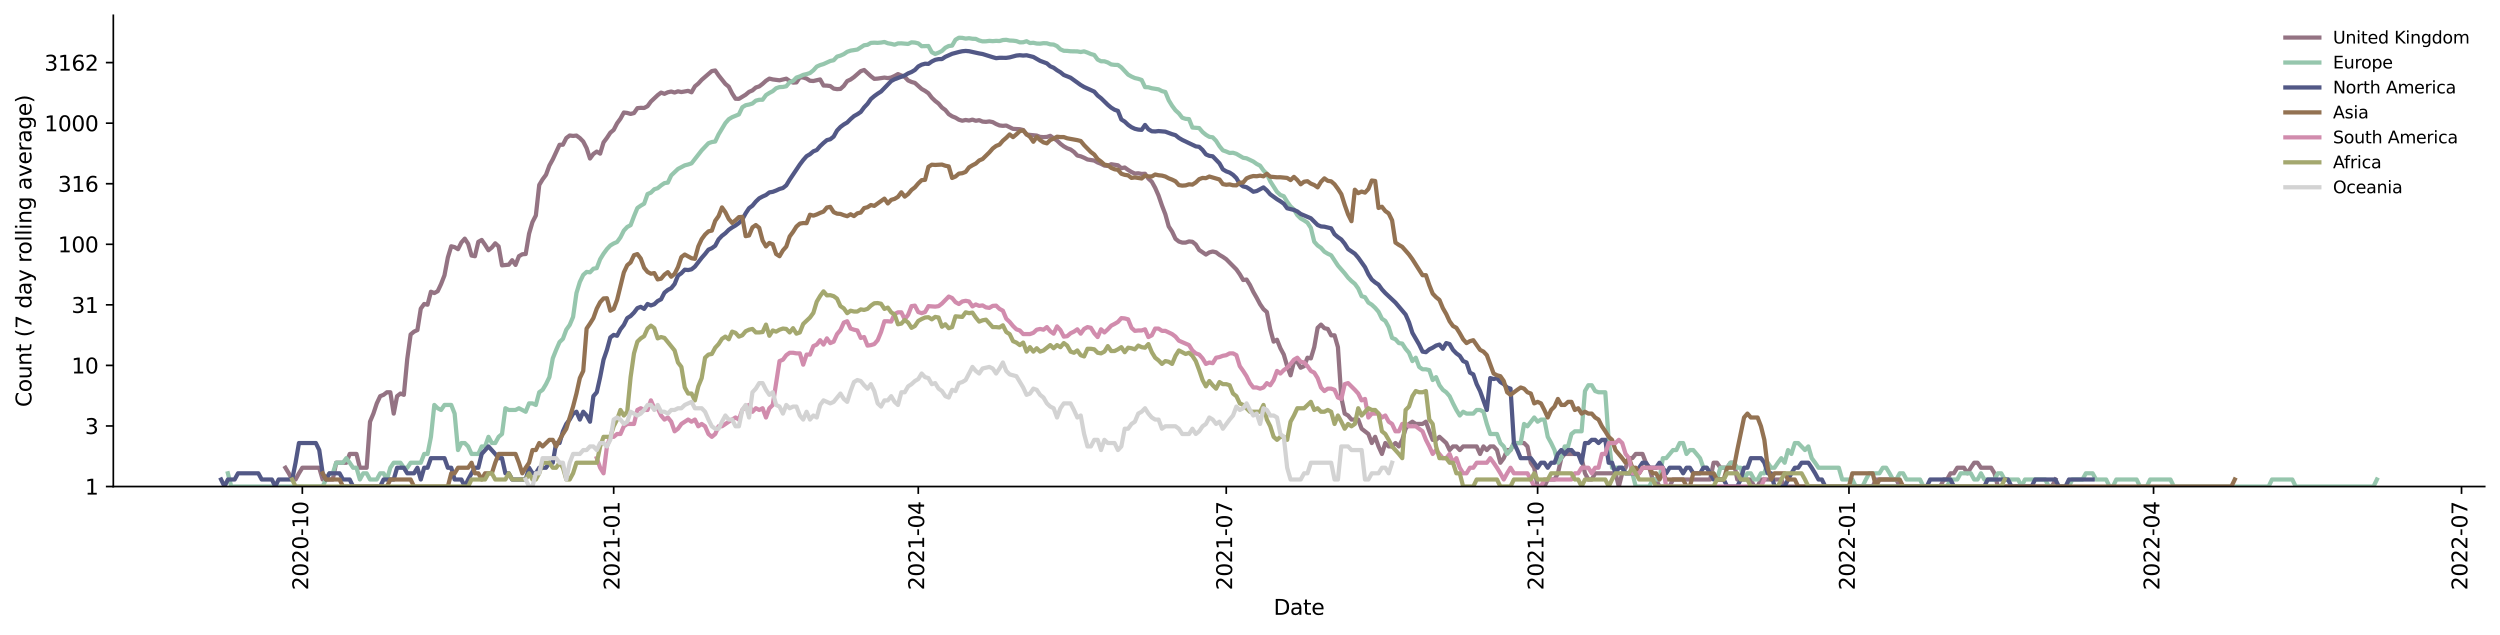 <?xml version="1.0" encoding="utf-8" standalone="no"?>
<!DOCTYPE svg PUBLIC "-//W3C//DTD SVG 1.1//EN"
  "http://www.w3.org/Graphics/SVG/1.1/DTD/svg11.dtd">
<svg xmlns:xlink="http://www.w3.org/1999/xlink" width="1176.528pt" height="298.621pt" viewBox="0 0 1176.528 298.621" xmlns="http://www.w3.org/2000/svg" version="1.1">
 <defs>
  <style type="text/css">*{stroke-linejoin: round; stroke-linecap: butt}</style>
 </defs>
 <g id="figure_1">
  <g id="patch_1">
   <path d="M 0 298.621 
L 1176.528 298.621 
L 1176.528 0 
L 0 0 
z
" style="fill: #ffffff"/>
  </g>
  <g id="axes_1">
   <g id="patch_2">
    <path d="M 53.328 228.96 
L 1169.328 228.96 
L 1169.328 7.2 
L 53.328 7.2 
z
" style="fill: #ffffff"/>
   </g>
   <g id="matplotlib.axis_1">
    <g id="xtick_1">
     <g id="line2d_1">
      <defs>
       <path id="m2ee2d3b5ce" d="M 0 0 
L 0 3.5 
" style="stroke: #000000; stroke-width: 0.8"/>
      </defs>
      <g>
       <use xlink:href="#m2ee2d3b5ce" x="142.28" y="228.96" style="stroke: #000000; stroke-width: 0.8"/>
      </g>
     </g>
     <g id="text_1">
      <!-- 2020-10 -->
      <g transform="translate(145.039 277.743)rotate(-90)scale(0.1 -0.1)">
       <defs>
        <path id="DejaVuSans-32" d="M 1228 531 
L 3431 531 
L 3431 0 
L 469 0 
L 469 531 
Q 828 903 1448 1529 
Q 2069 2156 2228 2338 
Q 2531 2678 2651 2914 
Q 2772 3150 2772 3378 
Q 2772 3750 2511 3984 
Q 2250 4219 1831 4219 
Q 1534 4219 1204 4116 
Q 875 4013 500 3803 
L 500 4441 
Q 881 4594 1212 4672 
Q 1544 4750 1819 4750 
Q 2544 4750 2975 4387 
Q 3406 4025 3406 3419 
Q 3406 3131 3298 2873 
Q 3191 2616 2906 2266 
Q 2828 2175 2409 1742 
Q 1991 1309 1228 531 
z
" transform="scale(0.016)"/>
        <path id="DejaVuSans-30" d="M 2034 4250 
Q 1547 4250 1301 3770 
Q 1056 3291 1056 2328 
Q 1056 1369 1301 889 
Q 1547 409 2034 409 
Q 2525 409 2770 889 
Q 3016 1369 3016 2328 
Q 3016 3291 2770 3770 
Q 2525 4250 2034 4250 
z
M 2034 4750 
Q 2819 4750 3233 4129 
Q 3647 3509 3647 2328 
Q 3647 1150 3233 529 
Q 2819 -91 2034 -91 
Q 1250 -91 836 529 
Q 422 1150 422 2328 
Q 422 3509 836 4129 
Q 1250 4750 2034 4750 
z
" transform="scale(0.016)"/>
        <path id="DejaVuSans-2d" d="M 313 2009 
L 1997 2009 
L 1997 1497 
L 313 1497 
L 313 2009 
z
" transform="scale(0.016)"/>
        <path id="DejaVuSans-31" d="M 794 531 
L 1825 531 
L 1825 4091 
L 703 3866 
L 703 4441 
L 1819 4666 
L 2450 4666 
L 2450 531 
L 3481 531 
L 3481 0 
L 794 0 
L 794 531 
z
" transform="scale(0.016)"/>
       </defs>
       <use xlink:href="#DejaVuSans-32"/>
       <use xlink:href="#DejaVuSans-30" x="63.623"/>
       <use xlink:href="#DejaVuSans-32" x="127.246"/>
       <use xlink:href="#DejaVuSans-30" x="190.869"/>
       <use xlink:href="#DejaVuSans-2d" x="254.492"/>
       <use xlink:href="#DejaVuSans-31" x="290.576"/>
       <use xlink:href="#DejaVuSans-30" x="354.199"/>
      </g>
     </g>
    </g>
    <g id="xtick_2">
     <g id="line2d_2">
      <g>
       <use xlink:href="#m2ee2d3b5ce" x="288.808" y="228.96" style="stroke: #000000; stroke-width: 0.8"/>
      </g>
     </g>
     <g id="text_2">
      <!-- 2021-01 -->
      <g transform="translate(291.567 277.743)rotate(-90)scale(0.1 -0.1)">
       <use xlink:href="#DejaVuSans-32"/>
       <use xlink:href="#DejaVuSans-30" x="63.623"/>
       <use xlink:href="#DejaVuSans-32" x="127.246"/>
       <use xlink:href="#DejaVuSans-31" x="190.869"/>
       <use xlink:href="#DejaVuSans-2d" x="254.492"/>
       <use xlink:href="#DejaVuSans-30" x="290.576"/>
       <use xlink:href="#DejaVuSans-31" x="354.199"/>
      </g>
     </g>
    </g>
    <g id="xtick_3">
     <g id="line2d_3">
      <g>
       <use xlink:href="#m2ee2d3b5ce" x="432.15" y="228.96" style="stroke: #000000; stroke-width: 0.8"/>
      </g>
     </g>
     <g id="text_3">
      <!-- 2021-04 -->
      <g transform="translate(434.91 277.743)rotate(-90)scale(0.1 -0.1)">
       <defs>
        <path id="DejaVuSans-34" d="M 2419 4116 
L 825 1625 
L 2419 1625 
L 2419 4116 
z
M 2253 4666 
L 3047 4666 
L 3047 1625 
L 3713 1625 
L 3713 1100 
L 3047 1100 
L 3047 0 
L 2419 0 
L 2419 1100 
L 313 1100 
L 313 1709 
L 2253 4666 
z
" transform="scale(0.016)"/>
       </defs>
       <use xlink:href="#DejaVuSans-32"/>
       <use xlink:href="#DejaVuSans-30" x="63.623"/>
       <use xlink:href="#DejaVuSans-32" x="127.246"/>
       <use xlink:href="#DejaVuSans-31" x="190.869"/>
       <use xlink:href="#DejaVuSans-2d" x="254.492"/>
       <use xlink:href="#DejaVuSans-30" x="290.576"/>
       <use xlink:href="#DejaVuSans-34" x="354.199"/>
      </g>
     </g>
    </g>
    <g id="xtick_4">
     <g id="line2d_4">
      <g>
       <use xlink:href="#m2ee2d3b5ce" x="577.085" y="228.96" style="stroke: #000000; stroke-width: 0.8"/>
      </g>
     </g>
     <g id="text_4">
      <!-- 2021-07 -->
      <g transform="translate(579.845 277.743)rotate(-90)scale(0.1 -0.1)">
       <defs>
        <path id="DejaVuSans-37" d="M 525 4666 
L 3525 4666 
L 3525 4397 
L 1831 0 
L 1172 0 
L 2766 4134 
L 525 4134 
L 525 4666 
z
" transform="scale(0.016)"/>
       </defs>
       <use xlink:href="#DejaVuSans-32"/>
       <use xlink:href="#DejaVuSans-30" x="63.623"/>
       <use xlink:href="#DejaVuSans-32" x="127.246"/>
       <use xlink:href="#DejaVuSans-31" x="190.869"/>
       <use xlink:href="#DejaVuSans-2d" x="254.492"/>
       <use xlink:href="#DejaVuSans-30" x="290.576"/>
       <use xlink:href="#DejaVuSans-37" x="354.199"/>
      </g>
     </g>
    </g>
    <g id="xtick_5">
     <g id="line2d_5">
      <g>
       <use xlink:href="#m2ee2d3b5ce" x="723.613" y="228.96" style="stroke: #000000; stroke-width: 0.8"/>
      </g>
     </g>
     <g id="text_5">
      <!-- 2021-10 -->
      <g transform="translate(726.372 277.743)rotate(-90)scale(0.1 -0.1)">
       <use xlink:href="#DejaVuSans-32"/>
       <use xlink:href="#DejaVuSans-30" x="63.623"/>
       <use xlink:href="#DejaVuSans-32" x="127.246"/>
       <use xlink:href="#DejaVuSans-31" x="190.869"/>
       <use xlink:href="#DejaVuSans-2d" x="254.492"/>
       <use xlink:href="#DejaVuSans-31" x="290.576"/>
       <use xlink:href="#DejaVuSans-30" x="354.199"/>
      </g>
     </g>
    </g>
    <g id="xtick_6">
     <g id="line2d_6">
      <g>
       <use xlink:href="#m2ee2d3b5ce" x="870.141" y="228.96" style="stroke: #000000; stroke-width: 0.8"/>
      </g>
     </g>
     <g id="text_6">
      <!-- 2022-01 -->
      <g transform="translate(872.9 277.743)rotate(-90)scale(0.1 -0.1)">
       <use xlink:href="#DejaVuSans-32"/>
       <use xlink:href="#DejaVuSans-30" x="63.623"/>
       <use xlink:href="#DejaVuSans-32" x="127.246"/>
       <use xlink:href="#DejaVuSans-32" x="190.869"/>
       <use xlink:href="#DejaVuSans-2d" x="254.492"/>
       <use xlink:href="#DejaVuSans-30" x="290.576"/>
       <use xlink:href="#DejaVuSans-31" x="354.199"/>
      </g>
     </g>
    </g>
    <g id="xtick_7">
     <g id="line2d_7">
      <g>
       <use xlink:href="#m2ee2d3b5ce" x="1013.483" y="228.96" style="stroke: #000000; stroke-width: 0.8"/>
      </g>
     </g>
     <g id="text_7">
      <!-- 2022-04 -->
      <g transform="translate(1016.242 277.743)rotate(-90)scale(0.1 -0.1)">
       <use xlink:href="#DejaVuSans-32"/>
       <use xlink:href="#DejaVuSans-30" x="63.623"/>
       <use xlink:href="#DejaVuSans-32" x="127.246"/>
       <use xlink:href="#DejaVuSans-32" x="190.869"/>
       <use xlink:href="#DejaVuSans-2d" x="254.492"/>
       <use xlink:href="#DejaVuSans-30" x="290.576"/>
       <use xlink:href="#DejaVuSans-34" x="354.199"/>
      </g>
     </g>
    </g>
    <g id="xtick_8">
     <g id="line2d_8">
      <g>
       <use xlink:href="#m2ee2d3b5ce" x="1158.418" y="228.96" style="stroke: #000000; stroke-width: 0.8"/>
      </g>
     </g>
     <g id="text_8">
      <!-- 2022-07 -->
      <g transform="translate(1161.178 277.743)rotate(-90)scale(0.1 -0.1)">
       <use xlink:href="#DejaVuSans-32"/>
       <use xlink:href="#DejaVuSans-30" x="63.623"/>
       <use xlink:href="#DejaVuSans-32" x="127.246"/>
       <use xlink:href="#DejaVuSans-32" x="190.869"/>
       <use xlink:href="#DejaVuSans-2d" x="254.492"/>
       <use xlink:href="#DejaVuSans-30" x="290.576"/>
       <use xlink:href="#DejaVuSans-37" x="354.199"/>
      </g>
     </g>
    </g>
    <g id="text_9">
     <!-- Date -->
     <g transform="translate(599.377 289.341)scale(0.1 -0.1)">
      <defs>
       <path id="DejaVuSans-44" d="M 1259 4147 
L 1259 519 
L 2022 519 
Q 2988 519 3436 956 
Q 3884 1394 3884 2338 
Q 3884 3275 3436 3711 
Q 2988 4147 2022 4147 
L 1259 4147 
z
M 628 4666 
L 1925 4666 
Q 3281 4666 3915 4102 
Q 4550 3538 4550 2338 
Q 4550 1131 3912 565 
Q 3275 0 1925 0 
L 628 0 
L 628 4666 
z
" transform="scale(0.016)"/>
       <path id="DejaVuSans-61" d="M 2194 1759 
Q 1497 1759 1228 1600 
Q 959 1441 959 1056 
Q 959 750 1161 570 
Q 1363 391 1709 391 
Q 2188 391 2477 730 
Q 2766 1069 2766 1631 
L 2766 1759 
L 2194 1759 
z
M 3341 1997 
L 3341 0 
L 2766 0 
L 2766 531 
Q 2569 213 2275 61 
Q 1981 -91 1556 -91 
Q 1019 -91 701 211 
Q 384 513 384 1019 
Q 384 1609 779 1909 
Q 1175 2209 1959 2209 
L 2766 2209 
L 2766 2266 
Q 2766 2663 2505 2880 
Q 2244 3097 1772 3097 
Q 1472 3097 1187 3025 
Q 903 2953 641 2809 
L 641 3341 
Q 956 3463 1253 3523 
Q 1550 3584 1831 3584 
Q 2591 3584 2966 3190 
Q 3341 2797 3341 1997 
z
" transform="scale(0.016)"/>
       <path id="DejaVuSans-74" d="M 1172 4494 
L 1172 3500 
L 2356 3500 
L 2356 3053 
L 1172 3053 
L 1172 1153 
Q 1172 725 1289 603 
Q 1406 481 1766 481 
L 2356 481 
L 2356 0 
L 1766 0 
Q 1100 0 847 248 
Q 594 497 594 1153 
L 594 3053 
L 172 3053 
L 172 3500 
L 594 3500 
L 594 4494 
L 1172 4494 
z
" transform="scale(0.016)"/>
       <path id="DejaVuSans-65" d="M 3597 1894 
L 3597 1613 
L 953 1613 
Q 991 1019 1311 708 
Q 1631 397 2203 397 
Q 2534 397 2845 478 
Q 3156 559 3463 722 
L 3463 178 
Q 3153 47 2828 -22 
Q 2503 -91 2169 -91 
Q 1331 -91 842 396 
Q 353 884 353 1716 
Q 353 2575 817 3079 
Q 1281 3584 2069 3584 
Q 2775 3584 3186 3129 
Q 3597 2675 3597 1894 
z
M 3022 2063 
Q 3016 2534 2758 2815 
Q 2500 3097 2075 3097 
Q 1594 3097 1305 2825 
Q 1016 2553 972 2059 
L 3022 2063 
z
" transform="scale(0.016)"/>
      </defs>
      <use xlink:href="#DejaVuSans-44"/>
      <use xlink:href="#DejaVuSans-61" x="77.002"/>
      <use xlink:href="#DejaVuSans-74" x="138.281"/>
      <use xlink:href="#DejaVuSans-65" x="177.49"/>
     </g>
    </g>
   </g>
   <g id="matplotlib.axis_2">
    <g id="ytick_1">
     <g id="line2d_9">
      <defs>
       <path id="mcb6cc4f017" d="M 0 0 
L -3.5 0 
" style="stroke: #000000; stroke-width: 0.8"/>
      </defs>
      <g>
       <use xlink:href="#mcb6cc4f017" x="53.328" y="228.96" style="stroke: #000000; stroke-width: 0.8"/>
      </g>
     </g>
     <g id="text_10">
      <!-- 1 -->
      <g transform="translate(39.966 232.759)scale(0.1 -0.1)">
       <use xlink:href="#DejaVuSans-31"/>
      </g>
     </g>
    </g>
    <g id="ytick_2">
     <g id="line2d_10">
      <g>
       <use xlink:href="#mcb6cc4f017" x="53.328" y="200.461" style="stroke: #000000; stroke-width: 0.8"/>
      </g>
     </g>
     <g id="text_11">
      <!-- 3 -->
      <g transform="translate(39.966 204.26)scale(0.1 -0.1)">
       <defs>
        <path id="DejaVuSans-33" d="M 2597 2516 
Q 3050 2419 3304 2112 
Q 3559 1806 3559 1356 
Q 3559 666 3084 287 
Q 2609 -91 1734 -91 
Q 1441 -91 1130 -33 
Q 819 25 488 141 
L 488 750 
Q 750 597 1062 519 
Q 1375 441 1716 441 
Q 2309 441 2620 675 
Q 2931 909 2931 1356 
Q 2931 1769 2642 2001 
Q 2353 2234 1838 2234 
L 1294 2234 
L 1294 2753 
L 1863 2753 
Q 2328 2753 2575 2939 
Q 2822 3125 2822 3475 
Q 2822 3834 2567 4026 
Q 2313 4219 1838 4219 
Q 1578 4219 1281 4162 
Q 984 4106 628 3988 
L 628 4550 
Q 988 4650 1302 4700 
Q 1616 4750 1894 4750 
Q 2613 4750 3031 4423 
Q 3450 4097 3450 3541 
Q 3450 3153 3228 2886 
Q 3006 2619 2597 2516 
z
" transform="scale(0.016)"/>
       </defs>
       <use xlink:href="#DejaVuSans-33"/>
      </g>
     </g>
    </g>
    <g id="ytick_3">
     <g id="line2d_11">
      <g>
       <use xlink:href="#mcb6cc4f017" x="53.328" y="171.962" style="stroke: #000000; stroke-width: 0.8"/>
      </g>
     </g>
     <g id="text_12">
      <!-- 10 -->
      <g transform="translate(33.603 175.762)scale(0.1 -0.1)">
       <use xlink:href="#DejaVuSans-31"/>
       <use xlink:href="#DejaVuSans-30" x="63.623"/>
      </g>
     </g>
    </g>
    <g id="ytick_4">
     <g id="line2d_12">
      <g>
       <use xlink:href="#mcb6cc4f017" x="53.328" y="143.463" style="stroke: #000000; stroke-width: 0.8"/>
      </g>
     </g>
     <g id="text_13">
      <!-- 31 -->
      <g transform="translate(33.603 147.263)scale(0.1 -0.1)">
       <use xlink:href="#DejaVuSans-33"/>
       <use xlink:href="#DejaVuSans-31" x="63.623"/>
      </g>
     </g>
    </g>
    <g id="ytick_5">
     <g id="line2d_13">
      <g>
       <use xlink:href="#mcb6cc4f017" x="53.328" y="114.965" style="stroke: #000000; stroke-width: 0.8"/>
      </g>
     </g>
     <g id="text_14">
      <!-- 100 -->
      <g transform="translate(27.241 118.764)scale(0.1 -0.1)">
       <use xlink:href="#DejaVuSans-31"/>
       <use xlink:href="#DejaVuSans-30" x="63.623"/>
       <use xlink:href="#DejaVuSans-30" x="127.246"/>
      </g>
     </g>
    </g>
    <g id="ytick_6">
     <g id="line2d_14">
      <g>
       <use xlink:href="#mcb6cc4f017" x="53.328" y="86.466" style="stroke: #000000; stroke-width: 0.8"/>
      </g>
     </g>
     <g id="text_15">
      <!-- 316 -->
      <g transform="translate(27.241 90.265)scale(0.1 -0.1)">
       <defs>
        <path id="DejaVuSans-36" d="M 2113 2584 
Q 1688 2584 1439 2293 
Q 1191 2003 1191 1497 
Q 1191 994 1439 701 
Q 1688 409 2113 409 
Q 2538 409 2786 701 
Q 3034 994 3034 1497 
Q 3034 2003 2786 2293 
Q 2538 2584 2113 2584 
z
M 3366 4563 
L 3366 3988 
Q 3128 4100 2886 4159 
Q 2644 4219 2406 4219 
Q 1781 4219 1451 3797 
Q 1122 3375 1075 2522 
Q 1259 2794 1537 2939 
Q 1816 3084 2150 3084 
Q 2853 3084 3261 2657 
Q 3669 2231 3669 1497 
Q 3669 778 3244 343 
Q 2819 -91 2113 -91 
Q 1303 -91 875 529 
Q 447 1150 447 2328 
Q 447 3434 972 4092 
Q 1497 4750 2381 4750 
Q 2619 4750 2861 4703 
Q 3103 4656 3366 4563 
z
" transform="scale(0.016)"/>
       </defs>
       <use xlink:href="#DejaVuSans-33"/>
       <use xlink:href="#DejaVuSans-31" x="63.623"/>
       <use xlink:href="#DejaVuSans-36" x="127.246"/>
      </g>
     </g>
    </g>
    <g id="ytick_7">
     <g id="line2d_15">
      <g>
       <use xlink:href="#mcb6cc4f017" x="53.328" y="57.967" style="stroke: #000000; stroke-width: 0.8"/>
      </g>
     </g>
     <g id="text_16">
      <!-- 1000 -->
      <g transform="translate(20.878 61.766)scale(0.1 -0.1)">
       <use xlink:href="#DejaVuSans-31"/>
       <use xlink:href="#DejaVuSans-30" x="63.623"/>
       <use xlink:href="#DejaVuSans-30" x="127.246"/>
       <use xlink:href="#DejaVuSans-30" x="190.869"/>
      </g>
     </g>
    </g>
    <g id="ytick_8">
     <g id="line2d_16">
      <g>
       <use xlink:href="#mcb6cc4f017" x="53.328" y="29.468" style="stroke: #000000; stroke-width: 0.8"/>
      </g>
     </g>
     <g id="text_17">
      <!-- 3162 -->
      <g transform="translate(20.878 33.267)scale(0.1 -0.1)">
       <use xlink:href="#DejaVuSans-33"/>
       <use xlink:href="#DejaVuSans-31" x="63.623"/>
       <use xlink:href="#DejaVuSans-36" x="127.246"/>
       <use xlink:href="#DejaVuSans-32" x="190.869"/>
      </g>
     </g>
    </g>
    <g id="text_18">
     <!-- Count (7 day rolling average) -->
     <g transform="translate(14.798 191.548)rotate(-90)scale(0.1 -0.1)">
      <defs>
       <path id="DejaVuSans-43" d="M 4122 4306 
L 4122 3641 
Q 3803 3938 3442 4084 
Q 3081 4231 2675 4231 
Q 1875 4231 1450 3742 
Q 1025 3253 1025 2328 
Q 1025 1406 1450 917 
Q 1875 428 2675 428 
Q 3081 428 3442 575 
Q 3803 722 4122 1019 
L 4122 359 
Q 3791 134 3420 21 
Q 3050 -91 2638 -91 
Q 1578 -91 968 557 
Q 359 1206 359 2328 
Q 359 3453 968 4101 
Q 1578 4750 2638 4750 
Q 3056 4750 3426 4639 
Q 3797 4528 4122 4306 
z
" transform="scale(0.016)"/>
       <path id="DejaVuSans-6f" d="M 1959 3097 
Q 1497 3097 1228 2736 
Q 959 2375 959 1747 
Q 959 1119 1226 758 
Q 1494 397 1959 397 
Q 2419 397 2687 759 
Q 2956 1122 2956 1747 
Q 2956 2369 2687 2733 
Q 2419 3097 1959 3097 
z
M 1959 3584 
Q 2709 3584 3137 3096 
Q 3566 2609 3566 1747 
Q 3566 888 3137 398 
Q 2709 -91 1959 -91 
Q 1206 -91 779 398 
Q 353 888 353 1747 
Q 353 2609 779 3096 
Q 1206 3584 1959 3584 
z
" transform="scale(0.016)"/>
       <path id="DejaVuSans-75" d="M 544 1381 
L 544 3500 
L 1119 3500 
L 1119 1403 
Q 1119 906 1312 657 
Q 1506 409 1894 409 
Q 2359 409 2629 706 
Q 2900 1003 2900 1516 
L 2900 3500 
L 3475 3500 
L 3475 0 
L 2900 0 
L 2900 538 
Q 2691 219 2414 64 
Q 2138 -91 1772 -91 
Q 1169 -91 856 284 
Q 544 659 544 1381 
z
M 1991 3584 
L 1991 3584 
z
" transform="scale(0.016)"/>
       <path id="DejaVuSans-6e" d="M 3513 2113 
L 3513 0 
L 2938 0 
L 2938 2094 
Q 2938 2591 2744 2837 
Q 2550 3084 2163 3084 
Q 1697 3084 1428 2787 
Q 1159 2491 1159 1978 
L 1159 0 
L 581 0 
L 581 3500 
L 1159 3500 
L 1159 2956 
Q 1366 3272 1645 3428 
Q 1925 3584 2291 3584 
Q 2894 3584 3203 3211 
Q 3513 2838 3513 2113 
z
" transform="scale(0.016)"/>
       <path id="DejaVuSans-20" transform="scale(0.016)"/>
       <path id="DejaVuSans-28" d="M 1984 4856 
Q 1566 4138 1362 3434 
Q 1159 2731 1159 2009 
Q 1159 1288 1364 580 
Q 1569 -128 1984 -844 
L 1484 -844 
Q 1016 -109 783 600 
Q 550 1309 550 2009 
Q 550 2706 781 3412 
Q 1013 4119 1484 4856 
L 1984 4856 
z
" transform="scale(0.016)"/>
       <path id="DejaVuSans-64" d="M 2906 2969 
L 2906 4863 
L 3481 4863 
L 3481 0 
L 2906 0 
L 2906 525 
Q 2725 213 2448 61 
Q 2172 -91 1784 -91 
Q 1150 -91 751 415 
Q 353 922 353 1747 
Q 353 2572 751 3078 
Q 1150 3584 1784 3584 
Q 2172 3584 2448 3432 
Q 2725 3281 2906 2969 
z
M 947 1747 
Q 947 1113 1208 752 
Q 1469 391 1925 391 
Q 2381 391 2643 752 
Q 2906 1113 2906 1747 
Q 2906 2381 2643 2742 
Q 2381 3103 1925 3103 
Q 1469 3103 1208 2742 
Q 947 2381 947 1747 
z
" transform="scale(0.016)"/>
       <path id="DejaVuSans-79" d="M 2059 -325 
Q 1816 -950 1584 -1140 
Q 1353 -1331 966 -1331 
L 506 -1331 
L 506 -850 
L 844 -850 
Q 1081 -850 1212 -737 
Q 1344 -625 1503 -206 
L 1606 56 
L 191 3500 
L 800 3500 
L 1894 763 
L 2988 3500 
L 3597 3500 
L 2059 -325 
z
" transform="scale(0.016)"/>
       <path id="DejaVuSans-72" d="M 2631 2963 
Q 2534 3019 2420 3045 
Q 2306 3072 2169 3072 
Q 1681 3072 1420 2755 
Q 1159 2438 1159 1844 
L 1159 0 
L 581 0 
L 581 3500 
L 1159 3500 
L 1159 2956 
Q 1341 3275 1631 3429 
Q 1922 3584 2338 3584 
Q 2397 3584 2469 3576 
Q 2541 3569 2628 3553 
L 2631 2963 
z
" transform="scale(0.016)"/>
       <path id="DejaVuSans-6c" d="M 603 4863 
L 1178 4863 
L 1178 0 
L 603 0 
L 603 4863 
z
" transform="scale(0.016)"/>
       <path id="DejaVuSans-69" d="M 603 3500 
L 1178 3500 
L 1178 0 
L 603 0 
L 603 3500 
z
M 603 4863 
L 1178 4863 
L 1178 4134 
L 603 4134 
L 603 4863 
z
" transform="scale(0.016)"/>
       <path id="DejaVuSans-67" d="M 2906 1791 
Q 2906 2416 2648 2759 
Q 2391 3103 1925 3103 
Q 1463 3103 1205 2759 
Q 947 2416 947 1791 
Q 947 1169 1205 825 
Q 1463 481 1925 481 
Q 2391 481 2648 825 
Q 2906 1169 2906 1791 
z
M 3481 434 
Q 3481 -459 3084 -895 
Q 2688 -1331 1869 -1331 
Q 1566 -1331 1297 -1286 
Q 1028 -1241 775 -1147 
L 775 -588 
Q 1028 -725 1275 -790 
Q 1522 -856 1778 -856 
Q 2344 -856 2625 -561 
Q 2906 -266 2906 331 
L 2906 616 
Q 2728 306 2450 153 
Q 2172 0 1784 0 
Q 1141 0 747 490 
Q 353 981 353 1791 
Q 353 2603 747 3093 
Q 1141 3584 1784 3584 
Q 2172 3584 2450 3431 
Q 2728 3278 2906 2969 
L 2906 3500 
L 3481 3500 
L 3481 434 
z
" transform="scale(0.016)"/>
       <path id="DejaVuSans-76" d="M 191 3500 
L 800 3500 
L 1894 563 
L 2988 3500 
L 3597 3500 
L 2284 0 
L 1503 0 
L 191 3500 
z
" transform="scale(0.016)"/>
       <path id="DejaVuSans-29" d="M 513 4856 
L 1013 4856 
Q 1481 4119 1714 3412 
Q 1947 2706 1947 2009 
Q 1947 1309 1714 600 
Q 1481 -109 1013 -844 
L 513 -844 
Q 928 -128 1133 580 
Q 1338 1288 1338 2009 
Q 1338 2731 1133 3434 
Q 928 4138 513 4856 
z
" transform="scale(0.016)"/>
      </defs>
      <use xlink:href="#DejaVuSans-43"/>
      <use xlink:href="#DejaVuSans-6f" x="69.824"/>
      <use xlink:href="#DejaVuSans-75" x="131.006"/>
      <use xlink:href="#DejaVuSans-6e" x="194.385"/>
      <use xlink:href="#DejaVuSans-74" x="257.764"/>
      <use xlink:href="#DejaVuSans-20" x="296.973"/>
      <use xlink:href="#DejaVuSans-28" x="328.76"/>
      <use xlink:href="#DejaVuSans-37" x="367.773"/>
      <use xlink:href="#DejaVuSans-20" x="431.396"/>
      <use xlink:href="#DejaVuSans-64" x="463.184"/>
      <use xlink:href="#DejaVuSans-61" x="526.66"/>
      <use xlink:href="#DejaVuSans-79" x="587.939"/>
      <use xlink:href="#DejaVuSans-20" x="647.119"/>
      <use xlink:href="#DejaVuSans-72" x="678.906"/>
      <use xlink:href="#DejaVuSans-6f" x="717.77"/>
      <use xlink:href="#DejaVuSans-6c" x="778.951"/>
      <use xlink:href="#DejaVuSans-6c" x="806.734"/>
      <use xlink:href="#DejaVuSans-69" x="834.518"/>
      <use xlink:href="#DejaVuSans-6e" x="862.301"/>
      <use xlink:href="#DejaVuSans-67" x="925.68"/>
      <use xlink:href="#DejaVuSans-20" x="989.156"/>
      <use xlink:href="#DejaVuSans-61" x="1020.943"/>
      <use xlink:href="#DejaVuSans-76" x="1082.223"/>
      <use xlink:href="#DejaVuSans-65" x="1141.402"/>
      <use xlink:href="#DejaVuSans-72" x="1202.926"/>
      <use xlink:href="#DejaVuSans-61" x="1244.039"/>
      <use xlink:href="#DejaVuSans-67" x="1305.318"/>
      <use xlink:href="#DejaVuSans-65" x="1368.795"/>
      <use xlink:href="#DejaVuSans-29" x="1430.318"/>
     </g>
    </g>
   </g>
   <g id="line2d_17">
    <path d="M 134.317 220.131 
L 135.909 222.739 
L 137.502 225.655 
L 139.095 225.655 
L 140.687 222.739 
L 142.28 220.131 
L 150.243 220.131 
L 151.836 225.655 
L 156.614 225.655 
L 158.207 217.772 
L 162.985 217.772 
L 164.578 213.636 
L 167.763 213.636 
L 169.356 220.131 
L 172.541 220.131 
L 174.134 198.46 
L 175.727 194.644 
L 177.319 189.838 
L 178.912 186.442 
L 180.505 185.815 
L 182.097 184.607 
L 183.69 184.607 
L 185.283 194.644 
L 186.875 186.442 
L 188.468 185.204 
L 190.061 185.815 
L 191.654 168.968 
L 193.246 157.412 
L 194.839 156.074 
L 196.432 155.34 
L 198.024 145.244 
L 199.617 143.06 
L 201.21 143.392 
L 202.802 137.295 
L 204.395 137.913 
L 205.988 137.035 
L 207.58 133.654 
L 209.173 129.571 
L 210.766 121.16 
L 212.359 115.902 
L 213.951 116.309 
L 215.544 117.26 
L 217.137 114.096 
L 218.729 112.318 
L 220.322 114.753 
L 221.915 120.268 
L 223.507 120.577 
L 225.1 113.824 
L 226.693 112.929 
L 228.285 115.213 
L 229.878 117.77 
L 231.471 116.459 
L 233.064 114.509 
L 234.656 115.975 
L 236.249 124.878 
L 239.434 124.563 
L 241.027 122.466 
L 242.62 124.668 
L 244.212 120.577 
L 245.805 119.662 
L 247.398 119.534 
L 248.99 109.955 
L 250.583 104.507 
L 252.176 101.417 
L 253.769 87.049 
L 255.361 84.403 
L 256.954 82.256 
L 258.547 77.914 
L 260.139 75.012 
L 263.325 68.146 
L 264.917 68.098 
L 266.51 64.956 
L 268.103 63.766 
L 269.695 63.968 
L 271.288 63.806 
L 272.881 64.97 
L 274.474 66.61 
L 276.066 69.715 
L 277.659 74.593 
L 279.252 72.453 
L 280.844 71.341 
L 282.437 72.294 
L 284.03 67.014 
L 285.622 64.886 
L 287.215 62.464 
L 288.808 61.123 
L 290.4 58.045 
L 291.993 55.853 
L 293.586 52.955 
L 295.179 53.152 
L 296.771 53.619 
L 298.364 53.204 
L 299.957 50.902 
L 301.549 50.751 
L 303.142 50.812 
L 304.735 49.966 
L 306.327 47.78 
L 309.513 44.778 
L 311.105 43.579 
L 312.698 44.153 
L 314.291 43.417 
L 315.884 43.077 
L 317.476 43.545 
L 319.069 42.967 
L 320.662 43.325 
L 323.847 42.752 
L 325.44 43.429 
L 327.032 40.633 
L 328.625 39.318 
L 330.218 37.575 
L 334.996 33.444 
L 336.589 33.16 
L 338.181 35.477 
L 341.367 39.487 
L 342.959 40.796 
L 344.552 43.967 
L 346.145 46.454 
L 347.737 46.521 
L 350.923 44.569 
L 352.516 43.231 
L 354.108 42.552 
L 355.701 41.174 
L 357.294 40.677 
L 358.886 39.463 
L 360.479 38.019 
L 362.072 36.997 
L 363.664 37.383 
L 366.85 37.794 
L 370.035 37.033 
L 371.628 38.111 
L 373.221 38.878 
L 374.813 38.775 
L 376.406 36.408 
L 377.999 36.464 
L 379.591 36.981 
L 381.184 38.007 
L 382.777 38.114 
L 385.962 37.394 
L 387.555 40.246 
L 389.147 40.301 
L 390.74 40.496 
L 392.333 41.685 
L 393.926 41.949 
L 395.518 41.845 
L 397.111 40.405 
L 398.704 38.149 
L 400.296 37.42 
L 401.889 36.284 
L 405.074 33.489 
L 406.667 32.941 
L 409.852 35.888 
L 411.445 37.103 
L 413.038 36.995 
L 416.223 36.519 
L 417.816 36.754 
L 419.409 36.489 
L 421.001 35.765 
L 422.594 34.867 
L 425.779 36.207 
L 427.372 37.865 
L 428.965 38.569 
L 430.557 39.015 
L 433.743 41.869 
L 435.336 42.769 
L 436.928 43.887 
L 438.521 45.986 
L 440.114 47.516 
L 441.706 48.738 
L 443.299 50.617 
L 444.892 51.771 
L 446.484 53.714 
L 448.077 54.742 
L 449.67 55.38 
L 451.262 56.342 
L 452.855 56.816 
L 454.448 56.458 
L 456.041 56.736 
L 457.633 56.305 
L 459.226 56.84 
L 460.819 56.551 
L 462.411 57.225 
L 464.004 57.363 
L 465.597 57.146 
L 467.189 57.47 
L 468.782 58.359 
L 470.375 59.029 
L 471.967 59.222 
L 473.56 59.092 
L 476.746 60.642 
L 479.931 60.812 
L 481.524 61.192 
L 483.116 63.327 
L 487.894 63.811 
L 489.487 64.437 
L 491.08 64.529 
L 492.672 64.441 
L 494.265 63.928 
L 497.451 66.153 
L 499.043 67.659 
L 500.636 68.871 
L 502.229 69.777 
L 503.821 70.354 
L 505.414 71.494 
L 507.007 73.194 
L 508.599 73.569 
L 510.192 74.236 
L 511.785 75.054 
L 514.97 75.567 
L 516.563 76.469 
L 518.156 77.089 
L 519.748 77.922 
L 521.341 78.113 
L 522.934 77.289 
L 526.119 77.788 
L 527.712 79.156 
L 529.304 78.834 
L 530.897 79.968 
L 532.49 80.942 
L 534.083 81.687 
L 535.675 81.549 
L 537.268 81.862 
L 538.861 81.77 
L 540.453 84.045 
L 542.046 85.518 
L 543.639 88.403 
L 545.231 92.044 
L 546.824 96.7 
L 548.417 100.831 
L 550.009 106.56 
L 551.602 108.992 
L 553.195 112.381 
L 554.788 113.656 
L 556.38 114.164 
L 557.973 114.164 
L 559.566 113.622 
L 561.158 113.791 
L 562.751 115.071 
L 564.344 117.651 
L 567.529 119.791 
L 569.122 118.78 
L 570.714 118.371 
L 572.307 118.739 
L 573.9 119.963 
L 575.493 120.889 
L 577.085 121.992 
L 581.863 126.798 
L 583.456 129.066 
L 585.049 131.771 
L 586.641 131.563 
L 588.234 134.11 
L 589.827 137.382 
L 591.419 140.156 
L 593.012 143.17 
L 594.605 145.485 
L 596.198 146.857 
L 597.79 154.982 
L 599.383 160.774 
L 600.976 159.89 
L 602.568 163.887 
L 604.161 166.867 
L 605.754 172.318 
L 607.346 176.617 
L 608.939 170.254 
L 610.532 170.254 
L 612.124 173.047 
L 613.717 172.318 
L 615.31 168.349 
L 616.903 168.657 
L 618.495 163.382 
L 620.088 154.279 
L 621.681 152.769 
L 623.273 154.453 
L 624.866 154.804 
L 626.459 157.808 
L 628.051 157.808 
L 629.644 163.382 
L 631.237 187.085 
L 632.829 194.644 
L 634.422 195.544 
L 636.015 197.449 
L 639.2 197.449 
L 640.793 201.765 
L 643.978 204.243 
L 645.571 208.497 
L 647.164 205.581 
L 648.756 210.094 
L 650.349 213.636 
L 651.942 208.497 
L 653.534 210.094 
L 655.127 210.094 
L 656.72 208.497 
L 658.313 210.094 
L 659.905 206.996 
L 661.498 201.765 
L 663.091 199.513 
L 664.683 198.46 
L 666.276 199.513 
L 669.461 199.513 
L 671.054 198.46 
L 672.647 202.973 
L 674.239 206.996 
L 675.832 206.996 
L 677.425 205.581 
L 680.61 208.497 
L 682.203 211.802 
L 683.796 210.094 
L 685.388 210.094 
L 686.981 211.802 
L 688.574 210.094 
L 694.945 210.094 
L 696.537 213.636 
L 698.13 210.094 
L 699.723 211.802 
L 701.315 210.094 
L 702.908 210.094 
L 704.501 211.802 
L 706.093 217.772 
L 707.686 215.618 
L 709.279 211.802 
L 710.871 211.802 
L 712.464 208.497 
L 717.242 208.497 
L 718.835 210.094 
L 720.428 217.772 
L 722.02 220.131 
L 723.613 228.96 
L 726.798 228.96 
L 728.391 225.655 
L 731.576 225.655 
L 733.169 222.739 
L 734.762 215.618 
L 736.355 213.636 
L 742.725 213.636 
L 744.318 215.618 
L 745.911 222.739 
L 747.503 225.655 
L 749.096 225.655 
L 750.689 222.739 
L 760.245 222.739 
L 761.838 228.96 
L 763.43 222.739 
L 765.023 220.131 
L 766.616 215.618 
L 768.208 215.618 
L 769.801 213.636 
L 772.986 213.636 
L 774.579 217.772 
L 776.172 220.131 
L 777.765 225.655 
L 779.357 225.655 
L 780.95 228.96 
L 785.728 228.96 
L 787.321 225.655 
L 804.84 225.655 
L 806.433 217.772 
L 808.026 217.772 
L 809.618 220.131 
L 812.804 220.131 
L 814.396 217.772 
L 815.989 217.772 
L 817.582 225.655 
L 823.953 225.655 
L 825.545 228.96 
L 827.138 228.96 
L 828.731 225.655 
L 838.287 225.655 
L 839.88 228.96 
L 881.29 228.96 
L 882.882 225.655 
L 892.438 225.655 
L 894.031 228.96 
L 913.143 228.96 
L 914.736 225.655 
L 916.329 225.655 
L 917.922 222.739 
L 919.514 222.739 
L 921.107 220.131 
L 924.292 220.131 
L 925.885 222.739 
L 927.478 220.131 
L 929.07 217.772 
L 930.663 217.772 
L 932.256 220.131 
L 937.034 220.131 
L 938.627 222.739 
L 940.219 228.96 
L 965.702 228.96 
L 967.295 225.655 
L 967.295 225.655 
" clip-path="url(#pe491812750)" style="fill: none; stroke: #947383; stroke-width: 2; stroke-linecap: square"/>
   </g>
   <g id="line2d_18">
    <path d="M 107.241 222.739 
L 108.833 228.96 
L 151.836 228.96 
L 153.429 225.655 
L 155.022 222.739 
L 156.614 222.739 
L 158.207 217.772 
L 161.392 217.772 
L 162.985 215.618 
L 164.578 217.772 
L 166.17 220.131 
L 167.763 220.131 
L 169.356 225.655 
L 170.949 222.739 
L 172.541 222.739 
L 174.134 225.655 
L 177.319 225.655 
L 178.912 222.739 
L 180.505 222.739 
L 182.097 225.655 
L 183.69 220.131 
L 185.283 217.772 
L 188.468 217.772 
L 190.061 220.131 
L 191.654 220.131 
L 193.246 217.772 
L 198.024 217.772 
L 199.617 213.636 
L 201.21 213.636 
L 202.802 205.581 
L 204.395 190.577 
L 205.988 192.124 
L 207.58 192.936 
L 209.173 190.577 
L 212.359 190.577 
L 213.951 194.644 
L 215.544 211.802 
L 217.137 208.497 
L 218.729 208.497 
L 220.322 210.094 
L 221.915 213.636 
L 225.1 213.636 
L 226.693 210.094 
L 228.285 210.094 
L 229.878 205.581 
L 231.471 208.497 
L 233.064 208.497 
L 234.656 205.581 
L 236.249 204.243 
L 237.842 192.124 
L 239.434 192.936 
L 242.62 192.936 
L 244.212 192.124 
L 247.398 193.775 
L 248.99 189.838 
L 250.583 189.838 
L 252.176 190.577 
L 253.769 184.607 
L 255.361 183.456 
L 256.954 180.791 
L 258.547 177.486 
L 260.139 168.657 
L 261.732 164.665 
L 263.325 161 
L 264.917 159.459 
L 266.51 155.16 
L 268.103 152.932 
L 269.695 149.14 
L 271.288 137.913 
L 272.881 132.695 
L 274.474 129.381 
L 276.066 127.966 
L 277.659 128.146 
L 279.252 126.458 
L 280.844 126.178 
L 282.437 121.992 
L 284.03 119.407 
L 285.622 117.222 
L 287.215 115.537 
L 288.808 114.579 
L 290.4 113.892 
L 291.993 111.69 
L 293.586 108.525 
L 295.179 106.813 
L 296.771 105.963 
L 298.364 101.767 
L 299.957 97.895 
L 301.549 96.785 
L 303.142 95.852 
L 304.735 91.326 
L 306.327 90.641 
L 307.92 89.064 
L 309.513 88.572 
L 311.105 87.245 
L 312.698 86.172 
L 314.291 85.941 
L 315.884 82.54 
L 319.069 79.5 
L 322.254 77.82 
L 323.847 77.413 
L 325.44 76.876 
L 330.218 70.76 
L 333.403 67.404 
L 334.996 66.846 
L 336.589 66.595 
L 338.181 63.227 
L 341.367 57.928 
L 342.959 56.111 
L 344.552 55.149 
L 347.737 53.84 
L 349.33 50.483 
L 350.923 49.519 
L 352.516 49.2 
L 354.108 48.708 
L 355.701 47.371 
L 357.294 46.961 
L 358.886 46.932 
L 360.479 44.761 
L 362.072 43.739 
L 363.664 42.9 
L 365.257 41.526 
L 366.85 40.995 
L 368.442 40.917 
L 370.035 40.591 
L 371.628 38.687 
L 373.221 38.122 
L 374.813 36.5 
L 376.406 35.972 
L 377.999 35.234 
L 379.591 34.867 
L 381.184 34.365 
L 382.777 33.095 
L 384.369 31.343 
L 385.962 30.627 
L 387.555 30.149 
L 390.74 28.696 
L 392.333 28.353 
L 393.926 26.633 
L 395.518 26.177 
L 397.111 25.466 
L 398.704 24.377 
L 400.296 23.831 
L 403.482 23.321 
L 406.667 21.296 
L 408.26 21.083 
L 409.852 20.18 
L 411.445 20.09 
L 413.038 20.17 
L 414.631 20.025 
L 416.223 19.752 
L 417.816 20.36 
L 419.409 20.635 
L 421.001 21.04 
L 422.594 20.431 
L 424.187 20.398 
L 427.372 20.683 
L 428.965 19.922 
L 430.557 20.036 
L 432.15 20.414 
L 433.743 21.744 
L 436.928 21.653 
L 438.521 24.585 
L 440.114 25.381 
L 441.706 24.789 
L 443.299 23.965 
L 444.892 22.464 
L 446.484 21.661 
L 448.077 21.471 
L 449.67 18.692 
L 451.262 17.76 
L 452.855 17.823 
L 454.448 18.163 
L 456.041 17.973 
L 457.633 18.241 
L 459.226 18.302 
L 460.819 19.057 
L 462.411 19.467 
L 464.004 19.436 
L 465.597 19.234 
L 467.189 19.363 
L 468.782 19.232 
L 470.375 19.311 
L 471.967 18.841 
L 473.56 18.739 
L 475.153 19.074 
L 476.746 19.14 
L 478.338 19.344 
L 479.931 19.943 
L 481.524 19.882 
L 483.116 19.401 
L 484.709 20.26 
L 486.302 20.135 
L 487.894 20.492 
L 489.487 20.553 
L 491.08 20.309 
L 492.672 20.376 
L 494.265 20.874 
L 495.858 20.979 
L 497.451 21.705 
L 499.043 23.224 
L 500.636 23.894 
L 502.229 23.945 
L 503.821 24.13 
L 507.007 24.194 
L 508.599 24.478 
L 510.192 24.173 
L 511.785 24.74 
L 513.378 25.43 
L 514.97 25.876 
L 516.563 28.045 
L 518.156 28.834 
L 519.748 28.851 
L 521.341 29.399 
L 522.934 30.321 
L 524.526 30.528 
L 526.119 30.561 
L 527.712 31.71 
L 530.897 35.115 
L 532.49 36.026 
L 534.083 36.731 
L 535.675 37.098 
L 537.268 37.626 
L 538.861 40.997 
L 540.453 41.07 
L 542.046 41.534 
L 545.231 42.049 
L 546.824 42.865 
L 548.417 43.291 
L 550.009 47.182 
L 551.602 49.78 
L 553.195 51.909 
L 554.788 53.351 
L 556.38 55.409 
L 557.973 55.931 
L 559.566 56.049 
L 561.158 60.019 
L 564.344 60.266 
L 565.936 62.127 
L 567.529 63.438 
L 569.122 64.386 
L 570.714 64.621 
L 572.307 66.286 
L 573.9 68.794 
L 575.493 70.754 
L 577.085 71.311 
L 578.678 71.987 
L 580.271 71.888 
L 581.863 72.395 
L 585.049 74.263 
L 586.641 74.51 
L 589.827 76.018 
L 591.419 77.15 
L 593.012 77.97 
L 594.605 80.219 
L 596.198 81.835 
L 597.79 85.304 
L 600.976 90.299 
L 602.568 91.765 
L 604.161 92.34 
L 605.754 94.954 
L 607.346 97.144 
L 608.939 98.579 
L 610.532 101.233 
L 612.124 102.805 
L 613.717 103.731 
L 615.31 104.787 
L 616.903 107.249 
L 618.495 113.757 
L 620.088 115.537 
L 621.681 116.647 
L 623.273 118.453 
L 624.866 119.407 
L 626.459 120.137 
L 629.644 124.984 
L 632.829 128.632 
L 634.422 130.68 
L 636.015 132.264 
L 637.608 133.579 
L 639.2 135.774 
L 640.793 139.386 
L 642.386 139.864 
L 643.978 142.408 
L 645.571 143.392 
L 647.164 144.886 
L 648.756 146.729 
L 650.349 149.998 
L 651.942 151.039 
L 653.534 153.936 
L 655.127 159.036 
L 656.72 159.674 
L 658.313 161.458 
L 659.905 161.691 
L 661.498 164.144 
L 663.091 166.018 
L 664.683 169.927 
L 666.276 168.349 
L 667.869 172.68 
L 669.461 173.797 
L 671.054 173.797 
L 672.647 174.181 
L 674.239 178.849 
L 675.832 177.486 
L 677.425 181.302 
L 679.018 183.456 
L 680.61 184.607 
L 682.203 186.442 
L 683.796 189.838 
L 685.388 192.936 
L 686.981 195.544 
L 688.574 193.775 
L 690.166 194.644 
L 693.352 194.644 
L 694.945 192.936 
L 696.537 192.936 
L 698.13 193.775 
L 699.723 199.513 
L 701.315 204.243 
L 704.501 204.243 
L 706.093 208.497 
L 707.686 210.094 
L 709.279 213.636 
L 710.871 211.802 
L 712.464 208.497 
L 715.65 208.497 
L 717.242 199.513 
L 718.835 200.614 
L 722.02 196.478 
L 723.613 198.46 
L 725.206 197.449 
L 726.798 197.449 
L 728.391 205.581 
L 729.984 208.497 
L 731.576 211.802 
L 733.169 217.772 
L 734.762 215.618 
L 736.355 210.094 
L 737.947 210.094 
L 739.54 204.243 
L 741.133 202.973 
L 744.318 202.973 
L 745.911 184.025 
L 747.503 181.302 
L 749.096 181.302 
L 750.689 184.025 
L 752.281 184.607 
L 755.467 184.607 
L 757.06 206.996 
L 758.652 220.131 
L 763.43 220.131 
L 765.023 222.739 
L 768.208 222.739 
L 769.801 228.96 
L 776.172 228.96 
L 777.765 225.655 
L 780.95 225.655 
L 782.543 215.618 
L 784.135 215.618 
L 787.321 211.802 
L 788.913 211.802 
L 790.506 208.497 
L 792.099 208.497 
L 793.691 213.636 
L 795.284 211.802 
L 796.877 211.802 
L 800.062 215.618 
L 801.655 220.131 
L 803.248 220.131 
L 804.84 222.739 
L 806.433 222.739 
L 808.026 225.655 
L 809.618 220.131 
L 812.804 220.131 
L 814.396 217.772 
L 815.989 217.772 
L 817.582 220.131 
L 819.175 220.131 
L 820.767 225.655 
L 822.36 222.739 
L 823.953 222.739 
L 825.545 225.655 
L 827.138 225.655 
L 828.731 222.739 
L 830.323 222.739 
L 831.916 217.772 
L 833.509 220.131 
L 835.101 220.131 
L 836.694 217.772 
L 838.287 215.618 
L 839.88 217.772 
L 841.472 211.802 
L 843.065 213.636 
L 844.658 208.497 
L 846.25 208.497 
L 849.436 211.802 
L 851.028 210.094 
L 852.621 215.618 
L 854.214 217.772 
L 855.807 220.131 
L 865.363 220.131 
L 866.955 225.655 
L 871.733 225.655 
L 873.326 228.96 
L 876.512 228.96 
L 878.104 225.655 
L 879.697 222.739 
L 884.475 222.739 
L 886.068 220.131 
L 887.66 220.131 
L 889.253 222.739 
L 890.846 225.655 
L 892.438 225.655 
L 894.031 222.739 
L 895.624 222.739 
L 897.217 225.655 
L 903.587 225.655 
L 905.18 228.96 
L 916.329 228.96 
L 917.922 225.655 
L 921.107 225.655 
L 922.7 222.739 
L 927.478 222.739 
L 929.07 225.655 
L 930.663 225.655 
L 932.256 222.739 
L 933.848 225.655 
L 938.627 225.655 
L 940.219 222.739 
L 941.812 222.739 
L 943.405 225.655 
L 949.775 225.655 
L 951.368 228.96 
L 952.961 225.655 
L 962.517 225.655 
L 964.11 228.96 
L 973.666 228.96 
L 975.258 225.655 
L 980.037 225.655 
L 981.629 222.739 
L 984.815 222.739 
L 986.407 225.655 
L 991.185 225.655 
L 992.778 228.96 
L 994.371 228.96 
L 995.963 225.655 
L 1005.52 225.655 
L 1007.112 228.96 
L 1010.298 228.96 
L 1011.89 225.655 
L 1021.447 225.655 
L 1023.039 228.96 
L 1067.635 228.96 
L 1069.227 225.655 
L 1078.784 225.655 
L 1080.376 228.96 
L 1117.008 228.96 
L 1118.601 225.655 
L 1118.601 225.655 
" clip-path="url(#pe491812750)" style="fill: none; stroke: #96c6ad; stroke-width: 2; stroke-linecap: square"/>
   </g>
   <g id="line2d_19">
    <path d="M 104.055 225.655 
L 105.648 228.96 
L 107.241 225.655 
L 110.426 225.655 
L 112.019 222.739 
L 121.575 222.739 
L 123.168 225.655 
L 127.946 225.655 
L 129.538 228.96 
L 131.131 225.655 
L 137.502 225.655 
L 139.095 217.772 
L 140.687 208.497 
L 148.651 208.497 
L 150.243 211.802 
L 151.836 222.739 
L 153.429 225.655 
L 155.022 222.739 
L 159.8 222.739 
L 161.392 225.655 
L 164.578 225.655 
L 166.17 228.96 
L 178.912 228.96 
L 180.505 225.655 
L 185.283 225.655 
L 186.875 220.131 
L 190.061 220.131 
L 191.654 222.739 
L 194.839 222.739 
L 196.432 220.131 
L 198.024 225.655 
L 199.617 220.131 
L 201.21 220.131 
L 202.802 215.618 
L 209.173 215.618 
L 210.766 220.131 
L 212.359 220.131 
L 213.951 225.655 
L 217.137 225.655 
L 218.729 228.96 
L 220.322 225.655 
L 221.915 222.739 
L 223.507 220.131 
L 225.1 220.131 
L 226.693 213.636 
L 229.878 210.094 
L 233.064 213.636 
L 234.656 215.618 
L 236.249 215.618 
L 237.842 222.739 
L 239.434 222.739 
L 241.027 225.655 
L 247.398 225.655 
L 248.99 220.131 
L 250.583 222.739 
L 252.176 222.739 
L 253.769 220.131 
L 256.954 220.131 
L 258.547 217.772 
L 260.139 217.772 
L 261.732 208.497 
L 263.325 208.497 
L 264.917 202.973 
L 266.51 199.513 
L 268.103 197.449 
L 269.695 194.644 
L 271.288 193.775 
L 272.881 197.449 
L 274.474 193.775 
L 276.066 195.544 
L 277.659 198.46 
L 279.252 186.442 
L 280.844 184.607 
L 282.437 177.486 
L 284.03 169.284 
L 285.622 164.665 
L 287.215 158.827 
L 288.808 157.61 
L 290.4 158.009 
L 291.993 154.982 
L 293.586 152.932 
L 295.179 149.709 
L 296.771 148.721 
L 298.364 147.115 
L 299.957 145.004 
L 301.549 144.416 
L 303.142 145.364 
L 304.735 143.06 
L 306.327 143.729 
L 307.92 143.17 
L 309.513 141.669 
L 311.105 140.851 
L 312.698 137.735 
L 314.291 136.438 
L 315.884 135.611 
L 317.476 133.654 
L 319.069 129.699 
L 320.662 128.571 
L 322.254 126.912 
L 323.847 127.085 
L 325.44 126.741 
L 327.032 125.465 
L 330.218 121.343 
L 331.81 119.534 
L 333.403 117.494 
L 334.996 116.799 
L 336.589 115.646 
L 338.181 112.637 
L 339.774 110.958 
L 341.367 109.754 
L 342.959 108.146 
L 344.552 107.043 
L 346.145 106.111 
L 347.737 104.951 
L 349.33 103.286 
L 350.923 100.375 
L 352.516 97.966 
L 354.108 96.785 
L 355.701 94.86 
L 357.294 93.338 
L 358.886 92.482 
L 360.479 91.765 
L 362.072 90.549 
L 363.664 90.273 
L 365.257 89.668 
L 366.85 88.928 
L 368.442 88.475 
L 370.035 87.21 
L 371.628 84.557 
L 376.406 77.428 
L 377.999 75.324 
L 379.591 73.51 
L 381.184 72.573 
L 382.777 71.214 
L 384.369 70.606 
L 385.962 68.778 
L 387.555 67.281 
L 389.147 65.947 
L 390.74 65.53 
L 392.333 64.276 
L 393.926 61.43 
L 395.518 59.752 
L 397.111 58.568 
L 398.704 57.647 
L 400.296 56.039 
L 401.889 54.655 
L 403.482 53.759 
L 405.074 52.685 
L 406.667 50.541 
L 408.26 48.869 
L 409.852 46.595 
L 411.445 45.243 
L 413.038 44.084 
L 414.631 43.072 
L 419.409 38.143 
L 421.001 37.292 
L 425.779 35.51 
L 427.372 34.536 
L 428.965 33.884 
L 430.557 32.93 
L 432.15 31.273 
L 433.743 30.433 
L 435.336 29.991 
L 436.928 30.061 
L 438.521 28.939 
L 440.114 28.16 
L 441.706 27.823 
L 443.299 27.785 
L 444.892 26.736 
L 448.077 25.318 
L 451.262 24.465 
L 452.855 24.119 
L 454.448 23.964 
L 456.041 24.103 
L 460.819 25.151 
L 462.411 25.426 
L 467.189 26.925 
L 468.782 27.37 
L 470.375 27.2 
L 473.56 27.228 
L 475.153 26.996 
L 478.338 26.147 
L 479.931 25.981 
L 481.524 26.145 
L 483.116 26.011 
L 486.302 26.804 
L 489.487 28.631 
L 492.672 29.819 
L 494.265 31.202 
L 495.858 31.881 
L 497.451 33.051 
L 499.043 33.999 
L 500.636 35.288 
L 503.821 36.57 
L 508.599 40.01 
L 510.192 40.945 
L 514.97 43.126 
L 516.563 44.972 
L 518.156 46.22 
L 521.341 49.324 
L 522.934 50.662 
L 524.526 51.639 
L 526.119 52.193 
L 527.712 56.229 
L 529.304 57.232 
L 530.897 58.75 
L 532.49 59.862 
L 534.083 60.606 
L 535.675 60.987 
L 537.268 61.115 
L 538.861 58.801 
L 540.453 60.848 
L 542.046 61.774 
L 543.639 61.865 
L 545.231 61.68 
L 548.417 61.965 
L 551.602 63.144 
L 553.195 63.61 
L 554.788 64.9 
L 556.38 65.844 
L 562.751 68.882 
L 564.344 69.103 
L 565.936 70.565 
L 567.529 72.663 
L 569.122 73.345 
L 570.714 73.563 
L 573.9 76.868 
L 575.493 79.712 
L 577.085 80.64 
L 578.678 81.221 
L 580.271 82.274 
L 581.863 83.833 
L 583.456 86.551 
L 585.049 87.723 
L 586.641 88.102 
L 588.234 89.089 
L 589.827 90.234 
L 591.419 89.911 
L 594.605 88.198 
L 596.198 89.604 
L 597.79 91.448 
L 600.976 93.754 
L 602.568 94.734 
L 604.161 95.852 
L 605.754 98.02 
L 608.939 98.799 
L 610.532 99.508 
L 612.124 100.691 
L 616.903 102.719 
L 620.088 105.889 
L 621.681 106.56 
L 623.273 106.686 
L 626.459 107.457 
L 628.051 110.246 
L 629.644 111.597 
L 631.237 112.702 
L 632.829 114.683 
L 634.422 117.222 
L 637.608 119.407 
L 639.2 121.251 
L 642.386 125.737 
L 643.978 129.066 
L 645.571 131.563 
L 647.164 132.913 
L 648.756 133.957 
L 650.349 136.187 
L 651.942 137.913 
L 656.72 142.408 
L 661.498 148.039 
L 663.091 151.654 
L 664.683 156.639 
L 667.869 162.162 
L 669.461 165.468 
L 671.054 165.741 
L 672.647 164.403 
L 674.239 163.633 
L 675.832 162.643 
L 677.425 162.162 
L 679.018 164.144 
L 680.61 161.458 
L 682.203 161.925 
L 683.796 164.665 
L 685.388 166.298 
L 686.981 167.449 
L 688.574 169.927 
L 690.166 170.587 
L 691.759 175.369 
L 693.352 176.194 
L 694.945 180.791 
L 696.537 184.025 
L 699.723 192.936 
L 701.315 177.932 
L 702.908 178.386 
L 704.501 177.932 
L 706.093 179.801 
L 707.686 180.791 
L 709.279 182.355 
L 710.871 182.899 
L 712.464 208.497 
L 714.057 211.802 
L 715.65 215.618 
L 720.428 215.618 
L 722.02 217.772 
L 723.613 220.131 
L 725.206 217.772 
L 726.798 217.772 
L 728.391 220.131 
L 729.984 217.772 
L 731.576 217.772 
L 733.169 213.636 
L 734.762 211.802 
L 736.355 213.636 
L 737.947 211.802 
L 739.54 211.802 
L 741.133 213.636 
L 742.725 213.636 
L 744.318 217.772 
L 745.911 208.497 
L 747.503 208.497 
L 749.096 206.996 
L 750.689 206.996 
L 752.281 208.497 
L 753.874 206.996 
L 755.467 206.996 
L 757.06 217.772 
L 758.652 217.772 
L 760.245 222.739 
L 761.838 220.131 
L 763.43 220.131 
L 765.023 222.739 
L 769.801 222.739 
L 771.394 220.131 
L 772.986 217.772 
L 774.579 217.772 
L 776.172 220.131 
L 779.357 220.131 
L 780.95 217.772 
L 782.543 220.131 
L 784.135 222.739 
L 785.728 220.131 
L 790.506 220.131 
L 792.099 222.739 
L 793.691 220.131 
L 795.284 220.131 
L 796.877 222.739 
L 800.062 222.739 
L 801.655 220.131 
L 803.248 220.131 
L 804.84 222.739 
L 806.433 225.655 
L 811.211 225.655 
L 812.804 228.96 
L 817.582 228.96 
L 819.175 225.655 
L 820.767 220.131 
L 822.36 220.131 
L 823.953 215.618 
L 828.731 215.618 
L 830.323 217.772 
L 831.916 222.739 
L 833.509 222.739 
L 835.101 228.96 
L 839.88 228.96 
L 841.472 225.655 
L 843.065 222.739 
L 844.658 220.131 
L 846.25 220.131 
L 847.843 217.772 
L 851.028 217.772 
L 852.621 220.131 
L 854.214 222.739 
L 855.807 225.655 
L 857.399 225.655 
L 858.992 228.96 
L 906.773 228.96 
L 908.365 225.655 
L 917.922 225.655 
L 919.514 228.96 
L 933.848 228.96 
L 935.441 225.655 
L 944.997 225.655 
L 946.59 228.96 
L 956.146 228.96 
L 957.739 225.655 
L 967.295 225.655 
L 968.888 228.96 
L 972.073 228.96 
L 973.666 225.655 
L 984.815 225.655 
L 984.815 225.655 
" clip-path="url(#pe491812750)" style="fill: none; stroke: #525886; stroke-width: 2; stroke-linecap: square"/>
   </g>
   <g id="line2d_20">
    <path d="M 151.836 222.739 
L 153.429 225.655 
L 159.8 225.655 
L 161.392 228.96 
L 182.097 228.96 
L 183.69 225.655 
L 193.246 225.655 
L 194.839 228.96 
L 210.766 228.96 
L 212.359 222.739 
L 213.951 222.739 
L 215.544 220.131 
L 220.322 220.131 
L 221.915 217.772 
L 223.507 222.739 
L 225.1 222.739 
L 226.693 225.655 
L 228.285 222.739 
L 231.471 222.739 
L 233.064 217.772 
L 234.656 213.636 
L 242.62 213.636 
L 244.212 217.772 
L 245.805 222.739 
L 247.398 220.131 
L 248.99 217.772 
L 250.583 211.802 
L 252.176 211.802 
L 253.769 208.497 
L 255.361 210.094 
L 258.547 206.996 
L 260.139 206.996 
L 261.732 210.094 
L 263.325 206.996 
L 264.917 204.243 
L 266.51 201.765 
L 269.695 191.339 
L 271.288 185.204 
L 272.881 177.932 
L 274.474 174.57 
L 276.066 154.628 
L 277.659 152.285 
L 279.252 149.709 
L 280.844 145.244 
L 282.437 142.195 
L 284.03 140.452 
L 285.622 140.353 
L 287.215 146.224 
L 288.808 145.364 
L 290.4 141.155 
L 293.586 128.206 
L 295.179 124.825 
L 296.771 123.492 
L 298.364 120.094 
L 299.957 119.577 
L 301.549 121.665 
L 303.142 126.012 
L 304.735 127.966 
L 306.327 128.817 
L 307.92 128.51 
L 309.513 131.494 
L 311.105 131.152 
L 312.698 129.254 
L 314.291 128.085 
L 315.884 130.218 
L 317.476 128.879 
L 319.069 125.683 
L 320.662 120.979 
L 322.254 119.791 
L 325.44 121.526 
L 327.032 121.804 
L 328.625 115.975 
L 330.218 112.541 
L 331.81 110.393 
L 333.403 108.881 
L 334.996 108.525 
L 336.589 103.912 
L 338.181 101.684 
L 339.774 97.613 
L 341.367 99.851 
L 342.959 103.066 
L 344.552 104.904 
L 346.145 103.664 
L 347.737 102.186 
L 349.33 102.08 
L 350.923 111.139 
L 352.516 110.808 
L 354.108 107.017 
L 355.701 105.914 
L 357.294 107.223 
L 358.886 113.191 
L 360.479 115.975 
L 362.072 114.336 
L 363.664 114.965 
L 365.257 119.534 
L 366.85 120.577 
L 368.442 117.849 
L 370.035 116.049 
L 371.628 111.291 
L 373.221 109.132 
L 374.813 106.61 
L 376.406 105.236 
L 377.999 104.975 
L 379.591 105.022 
L 381.184 101.051 
L 382.777 101.478 
L 384.369 100.931 
L 385.962 100.18 
L 387.555 99.584 
L 389.147 97.665 
L 390.74 97.351 
L 392.333 99.832 
L 393.926 100.553 
L 395.518 100.671 
L 397.111 101.274 
L 398.704 101.746 
L 400.296 100.831 
L 401.889 101.684 
L 403.482 100.395 
L 405.074 100.044 
L 406.667 97.931 
L 408.26 97.525 
L 409.852 96.481 
L 411.445 96.887 
L 416.223 93.486 
L 417.816 95.738 
L 419.409 94.056 
L 421.001 93.59 
L 422.594 92.639 
L 424.187 90.509 
L 425.779 92.525 
L 427.372 91.312 
L 428.965 89.402 
L 430.557 88.174 
L 432.15 86.316 
L 433.743 84.786 
L 435.336 84.64 
L 436.928 78.507 
L 438.521 77.506 
L 440.114 77.623 
L 443.299 77.444 
L 444.892 77.994 
L 446.484 78.313 
L 448.077 83.753 
L 449.67 83.061 
L 451.262 81.705 
L 452.855 81.512 
L 454.448 80.888 
L 456.041 78.752 
L 457.633 77.788 
L 459.226 76.975 
L 460.819 75.517 
L 462.411 74.83 
L 465.597 71.708 
L 467.189 69.886 
L 468.782 68.685 
L 470.375 68.055 
L 471.967 66.207 
L 473.56 64.839 
L 475.153 63.257 
L 476.746 64.529 
L 478.338 63.214 
L 479.931 61.709 
L 481.524 61.341 
L 483.116 63.17 
L 484.709 64.395 
L 486.302 66.705 
L 487.894 64.437 
L 489.487 65.937 
L 491.08 67.004 
L 492.672 67.456 
L 494.265 65.898 
L 495.858 65.216 
L 497.451 64.336 
L 499.043 64.515 
L 500.636 64.51 
L 502.229 65.083 
L 507.007 65.952 
L 508.599 66.365 
L 510.192 68.301 
L 513.378 71.549 
L 514.97 72.733 
L 516.563 74.858 
L 518.156 76.04 
L 519.748 77.467 
L 521.341 77.772 
L 522.934 78.999 
L 524.526 79.661 
L 526.119 79.925 
L 527.712 81.77 
L 529.304 82.284 
L 530.897 82.512 
L 532.49 83.723 
L 534.083 83.493 
L 537.268 83.994 
L 538.861 82.655 
L 540.453 83.032 
L 542.046 83.051 
L 543.639 82.124 
L 545.231 82.473 
L 546.824 82.636 
L 548.417 83.071 
L 550.009 83.924 
L 551.602 84.537 
L 553.195 85.314 
L 554.788 87.095 
L 556.38 87.361 
L 557.973 87.245 
L 559.566 86.731 
L 561.158 86.878 
L 562.751 85.865 
L 564.344 84.32 
L 565.936 83.733 
L 567.529 83.843 
L 569.122 83.071 
L 573.9 84.464 
L 575.493 86.641 
L 577.085 86.947 
L 578.678 86.776 
L 580.271 87.187 
L 581.863 87.233 
L 583.456 85.985 
L 585.049 85.876 
L 586.641 83.944 
L 588.234 83.266 
L 589.827 82.838 
L 591.419 82.944 
L 593.012 82.636 
L 594.605 82.983 
L 596.198 81.798 
L 597.79 83.149 
L 600.976 83.444 
L 602.568 83.424 
L 605.754 83.733 
L 607.346 84.744 
L 608.939 83.237 
L 610.532 84.724 
L 612.124 86.72 
L 613.717 85.518 
L 615.31 85.282 
L 616.903 86.416 
L 618.495 87.072 
L 620.088 88.162 
L 621.681 85.539 
L 623.273 83.944 
L 624.866 85.102 
L 626.459 85.336 
L 628.051 86.731 
L 629.644 88.891 
L 631.237 91.366 
L 632.829 96.414 
L 634.422 100.891 
L 636.015 104.093 
L 637.608 89.289 
L 639.2 90.894 
L 640.793 90.156 
L 642.386 90.641 
L 643.978 88.928 
L 645.571 84.954 
L 647.164 85.176 
L 648.756 97.86 
L 650.349 97.299 
L 651.942 99.319 
L 653.534 100.434 
L 655.127 103.686 
L 656.72 114.164 
L 658.313 115.249 
L 659.905 116.16 
L 663.091 119.791 
L 664.683 121.992 
L 669.461 129.507 
L 671.054 129.507 
L 672.647 134.187 
L 674.239 138.182 
L 675.832 139.864 
L 677.425 141.155 
L 679.018 145.004 
L 680.61 147.772 
L 682.203 151.191 
L 683.796 153.429 
L 685.388 154.279 
L 686.981 156.83 
L 688.574 159.674 
L 690.166 161.458 
L 691.759 160.55 
L 693.352 160.108 
L 696.537 164.665 
L 698.13 165.468 
L 699.723 167.156 
L 702.908 175.778 
L 704.501 176.617 
L 706.093 177.048 
L 707.686 179.32 
L 709.279 184.607 
L 710.871 185.815 
L 714.057 183.456 
L 715.65 182.355 
L 717.242 182.899 
L 718.835 184.607 
L 720.428 185.204 
L 722.02 189.838 
L 723.613 189.12 
L 725.206 189.838 
L 726.798 192.936 
L 728.391 196.478 
L 729.984 192.936 
L 731.576 191.339 
L 733.169 187.745 
L 734.762 190.577 
L 736.355 190.577 
L 737.947 189.12 
L 739.54 189.12 
L 741.133 192.936 
L 742.725 192.124 
L 744.318 194.644 
L 745.911 193.775 
L 747.503 194.644 
L 749.096 194.644 
L 750.689 196.478 
L 752.281 197.449 
L 753.874 200.614 
L 755.467 202.973 
L 757.06 205.581 
L 758.652 206.996 
L 760.245 211.802 
L 763.43 215.618 
L 765.023 217.772 
L 766.616 215.618 
L 768.208 220.131 
L 769.801 220.131 
L 771.394 222.739 
L 772.986 220.131 
L 776.172 220.131 
L 777.765 222.739 
L 779.357 222.739 
L 780.95 225.655 
L 782.543 222.739 
L 784.135 225.655 
L 792.099 225.655 
L 793.691 228.96 
L 795.284 228.96 
L 796.877 222.739 
L 806.433 222.739 
L 808.026 225.655 
L 811.211 225.655 
L 812.804 220.131 
L 815.989 220.131 
L 817.582 211.802 
L 820.767 196.478 
L 822.36 194.644 
L 823.953 196.478 
L 827.138 196.478 
L 828.731 200.614 
L 830.323 206.996 
L 831.916 220.131 
L 833.509 225.655 
L 835.101 222.739 
L 839.88 222.739 
L 841.472 225.655 
L 844.658 225.655 
L 846.25 228.96 
L 870.141 228.96 
L 871.733 222.739 
L 881.29 222.739 
L 882.882 228.96 
L 884.475 225.655 
L 894.031 225.655 
L 895.624 228.96 
L 1050.115 228.96 
L 1051.708 225.655 
L 1051.708 225.655 
" clip-path="url(#pe491812750)" style="fill: none; stroke: #937252; stroke-width: 2; stroke-linecap: square"/>
   </g>
   <g id="line2d_21">
    <path d="M 280.844 215.618 
L 282.437 220.131 
L 284.03 222.739 
L 285.622 210.094 
L 287.215 205.581 
L 288.808 205.581 
L 290.4 204.243 
L 291.993 204.243 
L 293.586 200.614 
L 295.179 199.513 
L 298.364 199.513 
L 299.957 192.936 
L 301.549 192.124 
L 303.142 192.936 
L 304.735 192.936 
L 306.327 188.423 
L 307.92 192.124 
L 309.513 192.124 
L 311.105 195.544 
L 312.698 197.449 
L 314.291 196.478 
L 315.884 198.46 
L 317.476 202.973 
L 319.069 201.765 
L 320.662 199.513 
L 323.847 197.449 
L 325.44 198.46 
L 327.032 197.449 
L 328.625 200.614 
L 330.218 199.513 
L 331.81 200.614 
L 333.403 204.243 
L 334.996 205.581 
L 336.589 204.243 
L 338.181 200.614 
L 339.774 200.614 
L 342.959 198.46 
L 346.145 196.478 
L 347.737 197.449 
L 349.33 192.936 
L 350.923 191.339 
L 352.516 190.577 
L 354.108 193.775 
L 355.701 192.124 
L 357.294 192.936 
L 358.886 192.124 
L 360.479 196.478 
L 362.072 192.124 
L 363.664 190.577 
L 366.85 169.927 
L 368.442 169.284 
L 370.035 167.156 
L 371.628 166.018 
L 373.221 166.018 
L 374.813 166.298 
L 376.406 166.298 
L 377.999 171.611 
L 379.591 166.867 
L 381.184 166.867 
L 382.777 162.887 
L 384.369 162.162 
L 385.962 160.108 
L 387.555 162.162 
L 389.147 159.247 
L 390.74 161.458 
L 392.333 160.774 
L 393.926 157.217 
L 395.518 155.34 
L 397.111 151.81 
L 398.704 151.191 
L 400.296 154.628 
L 401.889 155.16 
L 403.482 155.522 
L 405.074 159.036 
L 406.667 158.62 
L 408.26 162.643 
L 409.852 162.402 
L 411.445 161.925 
L 413.038 160.108 
L 414.631 156.261 
L 416.223 151.191 
L 417.816 151.191 
L 419.409 151.345 
L 421.001 147.772 
L 422.594 146.986 
L 424.187 146.986 
L 425.779 150.291 
L 427.372 148.174 
L 428.965 144.07 
L 430.557 143.842 
L 432.15 146.857 
L 433.743 147.376 
L 435.336 146.857 
L 436.928 144.07 
L 440.114 144.3 
L 441.706 144.07 
L 443.299 142.841 
L 446.484 139.576 
L 448.077 140.254 
L 449.67 142.195 
L 451.262 143.06 
L 452.855 141.878 
L 454.448 141.565 
L 456.041 141.878 
L 457.633 144.185 
L 459.226 143.281 
L 460.819 143.956 
L 462.411 143.729 
L 464.004 144.65 
L 465.597 144.886 
L 467.189 143.956 
L 468.782 143.842 
L 470.375 145.364 
L 471.967 146.224 
L 473.56 149.998 
L 475.153 151.499 
L 476.746 153.429 
L 478.338 154.982 
L 479.931 155.522 
L 481.524 157.217 
L 484.709 157.217 
L 486.302 156.639 
L 487.894 155.16 
L 489.487 154.804 
L 491.08 155.16 
L 492.672 153.936 
L 494.265 155.889 
L 495.858 157.023 
L 497.451 153.597 
L 499.043 155.34 
L 500.636 158.415 
L 502.229 158.211 
L 503.821 156.83 
L 505.414 156.074 
L 507.007 154.982 
L 508.599 157.023 
L 510.192 154.804 
L 511.785 153.936 
L 513.378 154.279 
L 514.97 156.83 
L 516.563 158.62 
L 518.156 154.982 
L 519.748 156.449 
L 521.341 154.982 
L 522.934 153.262 
L 524.526 152.445 
L 526.119 151.499 
L 527.712 149.709 
L 529.304 149.853 
L 530.897 150.291 
L 532.49 154.279 
L 534.083 155.704 
L 535.675 155.522 
L 537.268 155.522 
L 538.861 154.982 
L 540.453 158.62 
L 542.046 157.808 
L 543.639 154.628 
L 545.231 154.628 
L 546.824 155.704 
L 548.417 155.704 
L 551.602 157.217 
L 553.195 158.415 
L 554.788 160.328 
L 559.566 162.402 
L 561.158 164.93 
L 562.751 166.298 
L 564.344 166.867 
L 565.936 168.657 
L 567.529 171.265 
L 569.122 170.587 
L 570.714 170.924 
L 572.307 168.349 
L 573.9 168.046 
L 575.493 167.449 
L 577.085 167.156 
L 578.678 166.298 
L 580.271 166.298 
L 581.863 167.156 
L 583.456 172.318 
L 585.049 174.57 
L 586.641 177.048 
L 588.234 180.291 
L 589.827 182.355 
L 591.419 182.355 
L 593.012 182.899 
L 594.605 182.355 
L 596.198 180.291 
L 597.79 181.302 
L 599.383 178.849 
L 600.976 174.57 
L 602.568 175.778 
L 604.161 174.181 
L 605.754 173.047 
L 607.346 171.265 
L 608.939 169.284 
L 610.532 168.349 
L 612.124 170.254 
L 613.717 170.587 
L 615.31 172.318 
L 616.903 174.57 
L 618.495 175.369 
L 620.088 177.932 
L 621.681 182.355 
L 623.273 184.025 
L 624.866 182.899 
L 626.459 182.899 
L 628.051 183.456 
L 629.644 187.085 
L 631.237 187.745 
L 632.829 180.791 
L 634.422 180.291 
L 637.608 183.456 
L 639.2 185.204 
L 640.793 188.423 
L 642.386 187.745 
L 643.978 196.478 
L 645.571 194.644 
L 648.756 194.644 
L 650.349 196.478 
L 651.942 195.544 
L 653.534 198.46 
L 655.127 199.513 
L 656.72 202.973 
L 658.313 202.973 
L 659.905 199.513 
L 661.498 199.513 
L 663.091 200.614 
L 666.276 200.614 
L 669.461 202.973 
L 671.054 206.996 
L 672.647 210.094 
L 674.239 213.636 
L 675.832 211.802 
L 679.018 215.618 
L 680.61 215.618 
L 682.203 213.636 
L 683.796 217.772 
L 685.388 215.618 
L 686.981 220.131 
L 688.574 222.739 
L 690.166 222.739 
L 691.759 220.131 
L 693.352 220.131 
L 694.945 217.772 
L 699.723 217.772 
L 701.315 215.618 
L 702.908 217.772 
L 704.501 220.131 
L 706.093 222.739 
L 707.686 225.655 
L 709.279 222.739 
L 710.871 220.131 
L 712.464 222.739 
L 718.835 222.739 
L 720.428 225.655 
L 722.02 228.96 
L 725.206 228.96 
L 726.798 225.655 
L 739.54 225.655 
L 741.133 222.739 
L 742.725 222.739 
L 744.318 220.131 
L 747.503 220.131 
L 749.096 222.739 
L 750.689 220.131 
L 752.281 220.131 
L 753.874 213.636 
L 755.467 213.636 
L 757.06 208.497 
L 760.245 208.497 
L 761.838 206.996 
L 763.43 208.497 
L 765.023 213.636 
L 766.616 215.618 
L 768.208 222.739 
L 771.394 222.739 
L 772.986 220.131 
L 782.543 220.131 
L 784.135 228.96 
L 828.731 228.96 
L 830.323 225.655 
L 830.323 225.655 
" clip-path="url(#pe491812750)" style="fill: none; stroke: #d18cad; stroke-width: 2; stroke-linecap: square"/>
   </g>
   <g id="line2d_22">
    <path d="M 137.502 225.655 
L 139.095 228.96 
L 220.322 228.96 
L 221.915 225.655 
L 228.285 225.655 
L 229.878 222.739 
L 231.471 222.739 
L 233.064 225.655 
L 237.842 225.655 
L 239.434 222.739 
L 241.027 225.655 
L 247.398 225.655 
L 248.99 222.739 
L 250.583 225.655 
L 252.176 225.655 
L 253.769 222.739 
L 255.361 217.772 
L 258.547 217.772 
L 260.139 220.131 
L 261.732 220.131 
L 263.325 217.772 
L 264.917 220.131 
L 266.51 225.655 
L 268.103 225.655 
L 269.695 222.739 
L 271.288 217.772 
L 280.844 217.772 
L 282.437 210.094 
L 284.03 205.581 
L 287.215 205.581 
L 288.808 200.614 
L 290.4 197.449 
L 291.993 192.936 
L 293.586 195.544 
L 295.179 193.775 
L 296.771 177.486 
L 298.364 166.298 
L 299.957 160.774 
L 301.549 159.247 
L 303.142 158.211 
L 304.735 154.628 
L 306.327 153.262 
L 307.92 154.453 
L 309.513 159.247 
L 311.105 158.62 
L 312.698 159.036 
L 317.476 164.93 
L 319.069 170.587 
L 320.662 172.68 
L 322.254 182.355 
L 323.847 185.204 
L 325.44 185.204 
L 327.032 188.423 
L 328.625 181.823 
L 330.218 177.932 
L 331.81 168.349 
L 333.403 166.867 
L 334.996 166.58 
L 336.589 163.633 
L 338.181 161.925 
L 339.774 159.459 
L 341.367 158.415 
L 342.959 159.674 
L 344.552 156.074 
L 346.145 156.639 
L 347.737 158.415 
L 349.33 157.808 
L 350.923 155.889 
L 352.516 155.16 
L 354.108 154.804 
L 355.701 156.449 
L 357.294 156.449 
L 358.886 156.261 
L 360.479 152.769 
L 362.072 158.009 
L 363.664 155.522 
L 365.257 156.074 
L 366.85 155.16 
L 368.442 154.628 
L 370.035 154.804 
L 371.628 156.449 
L 373.221 154.453 
L 374.813 157.023 
L 376.406 156.449 
L 377.999 152.445 
L 381.184 149.422 
L 382.777 147.245 
L 384.369 141.983 
L 385.962 139.291 
L 387.555 137.121 
L 389.147 139.009 
L 390.74 138.916 
L 392.333 139.386 
L 393.926 140.551 
L 395.518 144.07 
L 397.111 145.124 
L 398.704 147.376 
L 400.296 146.224 
L 401.889 146.602 
L 403.482 146.602 
L 405.074 145.607 
L 406.667 145.852 
L 408.26 145.364 
L 409.852 143.842 
L 411.445 142.732 
L 413.038 142.623 
L 414.631 142.95 
L 416.223 145.364 
L 417.816 144.767 
L 419.409 146.986 
L 421.001 148.039 
L 422.594 152.606 
L 424.187 152.285 
L 425.779 150.588 
L 427.372 151.81 
L 428.965 154.279 
L 430.557 153.429 
L 432.15 151.039 
L 433.743 150.144 
L 435.336 149.422 
L 436.928 149.281 
L 438.521 150.291 
L 440.114 149.14 
L 441.706 149.422 
L 443.299 153.765 
L 444.892 152.606 
L 446.484 154.453 
L 448.077 153.936 
L 449.67 148.86 
L 452.855 149.14 
L 454.448 146.986 
L 456.041 147.376 
L 457.633 147.115 
L 459.226 149.422 
L 460.819 151.345 
L 462.411 150.737 
L 464.004 150.439 
L 467.189 153.936 
L 468.782 153.936 
L 470.375 154.107 
L 471.967 153.096 
L 473.56 156.261 
L 475.153 157.217 
L 476.746 160.55 
L 478.338 161.228 
L 479.931 162.402 
L 481.524 161.228 
L 483.116 165.468 
L 484.709 163.382 
L 486.302 165.468 
L 487.894 163.887 
L 489.487 165.468 
L 491.08 164.93 
L 494.265 162.402 
L 495.858 163.887 
L 497.451 162.402 
L 499.043 163.382 
L 500.636 161.458 
L 502.229 162.643 
L 503.821 165.468 
L 505.414 166.018 
L 507.007 164.93 
L 508.599 167.156 
L 510.192 167.746 
L 511.785 164.144 
L 513.378 164.144 
L 514.97 164.403 
L 516.563 166.018 
L 518.156 166.298 
L 519.748 165.468 
L 521.341 162.887 
L 522.934 165.197 
L 524.526 165.197 
L 526.119 164.403 
L 527.712 163.382 
L 529.304 165.741 
L 530.897 163.633 
L 532.49 163.887 
L 534.083 164.403 
L 535.675 162.643 
L 537.268 163.382 
L 538.861 163.633 
L 540.453 161.925 
L 542.046 165.741 
L 543.639 168.349 
L 545.231 169.603 
L 546.824 171.265 
L 548.417 169.927 
L 550.009 170.254 
L 551.602 171.265 
L 553.195 167.449 
L 554.788 164.93 
L 557.973 166.58 
L 559.566 166.018 
L 561.158 167.449 
L 562.751 169.927 
L 564.344 174.181 
L 565.936 178.849 
L 567.529 181.823 
L 569.122 179.32 
L 570.714 181.302 
L 572.307 182.899 
L 573.9 179.801 
L 575.493 180.791 
L 577.085 180.791 
L 578.678 181.302 
L 580.271 185.204 
L 581.863 186.442 
L 583.456 189.838 
L 585.049 190.577 
L 588.234 193.775 
L 593.012 193.775 
L 594.605 190.577 
L 596.198 197.449 
L 597.79 200.614 
L 599.383 205.581 
L 600.976 206.996 
L 602.568 205.581 
L 604.161 205.581 
L 605.754 206.996 
L 607.346 198.46 
L 608.939 195.544 
L 610.532 192.124 
L 613.717 192.124 
L 616.903 189.12 
L 618.495 192.936 
L 620.088 192.124 
L 621.681 193.775 
L 623.273 193.775 
L 624.866 192.936 
L 626.459 193.775 
L 628.051 199.513 
L 629.644 195.544 
L 631.237 198.46 
L 632.829 201.765 
L 634.422 199.513 
L 636.015 200.614 
L 637.608 199.513 
L 639.2 192.124 
L 640.793 195.544 
L 643.978 192.124 
L 645.571 192.936 
L 647.164 192.936 
L 648.756 194.644 
L 650.349 202.973 
L 651.942 204.243 
L 653.534 206.996 
L 655.127 210.094 
L 658.313 213.636 
L 659.905 215.618 
L 661.498 192.936 
L 663.091 191.339 
L 664.683 186.442 
L 666.276 184.025 
L 667.869 184.607 
L 669.461 184.607 
L 671.054 184.025 
L 672.647 197.449 
L 674.239 199.513 
L 675.832 210.094 
L 677.425 215.618 
L 680.61 215.618 
L 682.203 217.772 
L 683.796 217.772 
L 685.388 222.739 
L 686.981 222.739 
L 688.574 228.96 
L 693.352 228.96 
L 694.945 225.655 
L 704.501 225.655 
L 706.093 228.96 
L 710.871 228.96 
L 712.464 225.655 
L 720.428 225.655 
L 722.02 222.739 
L 723.613 225.655 
L 728.391 225.655 
L 729.984 222.739 
L 739.54 222.739 
L 741.133 225.655 
L 742.725 225.655 
L 744.318 228.96 
L 745.911 225.655 
L 755.467 225.655 
L 757.06 228.96 
L 758.652 225.655 
L 760.245 222.739 
L 766.616 222.739 
L 768.208 220.131 
L 769.801 222.739 
L 771.394 225.655 
L 777.765 225.655 
L 779.357 228.96 
L 806.433 228.96 
L 808.026 225.655 
L 811.211 225.655 
L 812.804 222.739 
L 817.582 222.739 
L 819.175 225.655 
L 822.36 225.655 
L 823.953 228.96 
L 836.694 228.96 
L 838.287 225.655 
L 839.88 222.739 
L 847.843 222.739 
L 849.436 225.655 
L 851.028 228.96 
L 941.812 228.96 
L 943.405 225.655 
L 943.405 225.655 
" clip-path="url(#pe491812750)" style="fill: none; stroke: #a4a86f; stroke-width: 2; stroke-linecap: square"/>
   </g>
   <g id="line2d_23">
    <path d="M 247.398 225.655 
L 248.99 228.96 
L 250.583 228.96 
L 252.176 222.739 
L 253.769 222.739 
L 255.361 215.618 
L 261.732 215.618 
L 263.325 217.772 
L 264.917 217.772 
L 266.51 225.655 
L 268.103 217.772 
L 269.695 213.636 
L 272.881 213.636 
L 274.474 211.802 
L 276.066 211.802 
L 277.659 210.094 
L 279.252 210.094 
L 280.844 211.802 
L 282.437 208.497 
L 284.03 208.497 
L 285.622 210.094 
L 287.215 206.996 
L 288.808 197.449 
L 290.4 196.478 
L 291.993 197.449 
L 293.586 199.513 
L 295.179 198.46 
L 296.771 193.775 
L 299.957 195.544 
L 301.549 194.644 
L 303.142 192.936 
L 304.735 190.577 
L 306.327 190.577 
L 307.92 192.936 
L 309.513 190.577 
L 311.105 193.775 
L 312.698 193.775 
L 314.291 194.644 
L 315.884 192.936 
L 317.476 192.936 
L 319.069 192.124 
L 320.662 192.124 
L 322.254 190.577 
L 325.44 189.12 
L 327.032 192.124 
L 330.218 192.124 
L 331.81 193.775 
L 333.403 197.449 
L 334.996 200.614 
L 336.589 201.765 
L 338.181 201.765 
L 339.774 198.46 
L 341.367 195.544 
L 342.959 197.449 
L 344.552 197.449 
L 346.145 200.614 
L 347.737 200.614 
L 349.33 192.936 
L 350.923 190.577 
L 352.516 196.478 
L 354.108 184.607 
L 355.701 182.899 
L 357.294 180.291 
L 358.886 180.291 
L 360.479 183.456 
L 362.072 185.815 
L 363.664 184.607 
L 365.257 190.577 
L 366.85 191.339 
L 368.442 194.644 
L 370.035 190.577 
L 371.628 192.124 
L 373.221 191.339 
L 374.813 191.339 
L 376.406 195.544 
L 377.999 197.449 
L 379.591 193.775 
L 381.184 197.449 
L 382.777 195.544 
L 384.369 196.478 
L 385.962 190.577 
L 387.555 188.423 
L 390.74 189.838 
L 392.333 189.12 
L 395.518 185.204 
L 397.111 187.745 
L 398.704 189.12 
L 400.296 184.025 
L 401.889 179.801 
L 403.482 178.849 
L 405.074 179.32 
L 406.667 181.302 
L 408.26 182.899 
L 409.852 180.791 
L 411.445 184.025 
L 413.038 189.838 
L 414.631 191.339 
L 416.223 188.423 
L 417.816 188.423 
L 419.409 186.442 
L 421.001 189.12 
L 422.594 190.577 
L 424.187 184.607 
L 425.779 184.607 
L 427.372 181.823 
L 428.965 180.791 
L 430.557 179.32 
L 432.15 178.386 
L 433.743 175.778 
L 435.336 177.486 
L 436.928 177.932 
L 438.521 180.791 
L 440.114 180.291 
L 441.706 182.899 
L 443.299 184.025 
L 444.892 186.442 
L 446.484 187.085 
L 448.077 183.456 
L 449.67 184.025 
L 451.262 180.291 
L 452.855 179.801 
L 454.448 178.849 
L 457.633 172.68 
L 459.226 174.57 
L 460.819 175.778 
L 462.411 173.419 
L 465.597 172.68 
L 467.189 173.419 
L 468.782 175.778 
L 470.375 173.419 
L 471.967 170.587 
L 473.56 174.57 
L 475.153 176.194 
L 478.338 177.048 
L 481.524 182.355 
L 483.116 185.815 
L 484.709 185.204 
L 486.302 182.899 
L 487.894 183.456 
L 489.487 185.815 
L 491.08 187.085 
L 492.672 189.838 
L 494.265 191.339 
L 495.858 192.124 
L 497.451 196.478 
L 499.043 192.124 
L 500.636 189.838 
L 503.821 189.838 
L 505.414 192.936 
L 507.007 196.478 
L 508.599 195.544 
L 510.192 204.243 
L 511.785 210.094 
L 513.378 210.094 
L 514.97 206.996 
L 516.563 206.996 
L 518.156 211.802 
L 519.748 206.996 
L 521.341 208.497 
L 524.526 208.497 
L 526.119 211.802 
L 527.712 210.094 
L 529.304 201.765 
L 530.897 201.765 
L 532.49 199.513 
L 534.083 198.46 
L 535.675 194.644 
L 537.268 193.775 
L 538.861 192.124 
L 540.453 194.644 
L 542.046 196.478 
L 543.639 197.449 
L 545.231 197.449 
L 546.824 201.765 
L 548.417 200.614 
L 553.195 200.614 
L 554.788 201.765 
L 556.38 204.243 
L 559.566 204.243 
L 561.158 201.765 
L 562.751 204.243 
L 564.344 202.973 
L 565.936 200.614 
L 567.529 199.513 
L 569.122 196.478 
L 570.714 197.449 
L 572.307 199.513 
L 573.9 198.46 
L 575.493 201.765 
L 578.678 197.449 
L 580.271 195.544 
L 581.863 191.339 
L 583.456 192.936 
L 585.049 192.124 
L 586.641 189.838 
L 588.234 192.936 
L 589.827 195.544 
L 591.419 194.644 
L 593.012 199.513 
L 594.605 192.124 
L 596.198 192.936 
L 597.79 195.544 
L 599.383 195.544 
L 600.976 196.478 
L 602.568 204.243 
L 604.161 205.581 
L 605.754 220.131 
L 607.346 225.655 
L 612.124 225.655 
L 613.717 222.739 
L 615.31 222.739 
L 616.903 217.772 
L 626.459 217.772 
L 628.051 225.655 
L 629.644 225.655 
L 631.237 210.094 
L 634.422 210.094 
L 636.015 211.802 
L 640.793 211.802 
L 642.386 225.655 
L 643.978 225.655 
L 645.571 222.739 
L 648.756 222.739 
L 650.349 220.131 
L 651.942 220.131 
L 653.534 222.739 
L 655.127 217.772 
L 655.127 217.772 
" clip-path="url(#pe491812750)" style="fill: none; stroke: #d3d3d3; stroke-width: 2; stroke-linecap: square"/>
   </g>
   <g id="patch_3">
    <path d="M 53.328 228.96 
L 53.328 7.2 
" style="fill: none; stroke: #000000; stroke-width: 0.8; stroke-linejoin: miter; stroke-linecap: square"/>
   </g>
   <g id="patch_4">
    <path d="M 53.328 228.96 
L 1169.328 228.96 
" style="fill: none; stroke: #000000; stroke-width: 0.8; stroke-linejoin: miter; stroke-linecap: square"/>
   </g>
   <g id="legend_1">
    <g id="line2d_24">
     <path d="M 1075.517 17.679 
L 1083.517 17.679 
L 1091.517 17.679 
" style="fill: none; stroke: #947383; stroke-width: 2; stroke-linecap: square"/>
    </g>
    <g id="text_19">
     <!-- United Kingdom -->
     <g transform="translate(1097.917 20.479)scale(0.08 -0.08)">
      <defs>
       <path id="DejaVuSans-55" d="M 556 4666 
L 1191 4666 
L 1191 1831 
Q 1191 1081 1462 751 
Q 1734 422 2344 422 
Q 2950 422 3222 751 
Q 3494 1081 3494 1831 
L 3494 4666 
L 4128 4666 
L 4128 1753 
Q 4128 841 3676 375 
Q 3225 -91 2344 -91 
Q 1459 -91 1007 375 
Q 556 841 556 1753 
L 556 4666 
z
" transform="scale(0.016)"/>
       <path id="DejaVuSans-4b" d="M 628 4666 
L 1259 4666 
L 1259 2694 
L 3353 4666 
L 4166 4666 
L 1850 2491 
L 4331 0 
L 3500 0 
L 1259 2247 
L 1259 0 
L 628 0 
L 628 4666 
z
" transform="scale(0.016)"/>
       <path id="DejaVuSans-6d" d="M 3328 2828 
Q 3544 3216 3844 3400 
Q 4144 3584 4550 3584 
Q 5097 3584 5394 3201 
Q 5691 2819 5691 2113 
L 5691 0 
L 5113 0 
L 5113 2094 
Q 5113 2597 4934 2840 
Q 4756 3084 4391 3084 
Q 3944 3084 3684 2787 
Q 3425 2491 3425 1978 
L 3425 0 
L 2847 0 
L 2847 2094 
Q 2847 2600 2669 2842 
Q 2491 3084 2119 3084 
Q 1678 3084 1418 2786 
Q 1159 2488 1159 1978 
L 1159 0 
L 581 0 
L 581 3500 
L 1159 3500 
L 1159 2956 
Q 1356 3278 1631 3431 
Q 1906 3584 2284 3584 
Q 2666 3584 2933 3390 
Q 3200 3197 3328 2828 
z
" transform="scale(0.016)"/>
      </defs>
      <use xlink:href="#DejaVuSans-55"/>
      <use xlink:href="#DejaVuSans-6e" x="73.193"/>
      <use xlink:href="#DejaVuSans-69" x="136.572"/>
      <use xlink:href="#DejaVuSans-74" x="164.355"/>
      <use xlink:href="#DejaVuSans-65" x="203.564"/>
      <use xlink:href="#DejaVuSans-64" x="265.088"/>
      <use xlink:href="#DejaVuSans-20" x="328.564"/>
      <use xlink:href="#DejaVuSans-4b" x="360.352"/>
      <use xlink:href="#DejaVuSans-69" x="425.928"/>
      <use xlink:href="#DejaVuSans-6e" x="453.711"/>
      <use xlink:href="#DejaVuSans-67" x="517.09"/>
      <use xlink:href="#DejaVuSans-64" x="580.566"/>
      <use xlink:href="#DejaVuSans-6f" x="644.043"/>
      <use xlink:href="#DejaVuSans-6d" x="705.225"/>
     </g>
    </g>
    <g id="line2d_25">
     <path d="M 1075.517 29.421 
L 1083.517 29.421 
L 1091.517 29.421 
" style="fill: none; stroke: #96c6ad; stroke-width: 2; stroke-linecap: square"/>
    </g>
    <g id="text_20">
     <!-- Europe -->
     <g transform="translate(1097.917 32.221)scale(0.08 -0.08)">
      <defs>
       <path id="DejaVuSans-45" d="M 628 4666 
L 3578 4666 
L 3578 4134 
L 1259 4134 
L 1259 2753 
L 3481 2753 
L 3481 2222 
L 1259 2222 
L 1259 531 
L 3634 531 
L 3634 0 
L 628 0 
L 628 4666 
z
" transform="scale(0.016)"/>
       <path id="DejaVuSans-70" d="M 1159 525 
L 1159 -1331 
L 581 -1331 
L 581 3500 
L 1159 3500 
L 1159 2969 
Q 1341 3281 1617 3432 
Q 1894 3584 2278 3584 
Q 2916 3584 3314 3078 
Q 3713 2572 3713 1747 
Q 3713 922 3314 415 
Q 2916 -91 2278 -91 
Q 1894 -91 1617 61 
Q 1341 213 1159 525 
z
M 3116 1747 
Q 3116 2381 2855 2742 
Q 2594 3103 2138 3103 
Q 1681 3103 1420 2742 
Q 1159 2381 1159 1747 
Q 1159 1113 1420 752 
Q 1681 391 2138 391 
Q 2594 391 2855 752 
Q 3116 1113 3116 1747 
z
" transform="scale(0.016)"/>
      </defs>
      <use xlink:href="#DejaVuSans-45"/>
      <use xlink:href="#DejaVuSans-75" x="63.184"/>
      <use xlink:href="#DejaVuSans-72" x="126.562"/>
      <use xlink:href="#DejaVuSans-6f" x="165.426"/>
      <use xlink:href="#DejaVuSans-70" x="226.607"/>
      <use xlink:href="#DejaVuSans-65" x="290.084"/>
     </g>
    </g>
    <g id="line2d_26">
     <path d="M 1075.517 41.164 
L 1083.517 41.164 
L 1091.517 41.164 
" style="fill: none; stroke: #525886; stroke-width: 2; stroke-linecap: square"/>
    </g>
    <g id="text_21">
     <!-- North America -->
     <g transform="translate(1097.917 43.964)scale(0.08 -0.08)">
      <defs>
       <path id="DejaVuSans-4e" d="M 628 4666 
L 1478 4666 
L 3547 763 
L 3547 4666 
L 4159 4666 
L 4159 0 
L 3309 0 
L 1241 3903 
L 1241 0 
L 628 0 
L 628 4666 
z
" transform="scale(0.016)"/>
       <path id="DejaVuSans-68" d="M 3513 2113 
L 3513 0 
L 2938 0 
L 2938 2094 
Q 2938 2591 2744 2837 
Q 2550 3084 2163 3084 
Q 1697 3084 1428 2787 
Q 1159 2491 1159 1978 
L 1159 0 
L 581 0 
L 581 4863 
L 1159 4863 
L 1159 2956 
Q 1366 3272 1645 3428 
Q 1925 3584 2291 3584 
Q 2894 3584 3203 3211 
Q 3513 2838 3513 2113 
z
" transform="scale(0.016)"/>
       <path id="DejaVuSans-41" d="M 2188 4044 
L 1331 1722 
L 3047 1722 
L 2188 4044 
z
M 1831 4666 
L 2547 4666 
L 4325 0 
L 3669 0 
L 3244 1197 
L 1141 1197 
L 716 0 
L 50 0 
L 1831 4666 
z
" transform="scale(0.016)"/>
       <path id="DejaVuSans-63" d="M 3122 3366 
L 3122 2828 
Q 2878 2963 2633 3030 
Q 2388 3097 2138 3097 
Q 1578 3097 1268 2742 
Q 959 2388 959 1747 
Q 959 1106 1268 751 
Q 1578 397 2138 397 
Q 2388 397 2633 464 
Q 2878 531 3122 666 
L 3122 134 
Q 2881 22 2623 -34 
Q 2366 -91 2075 -91 
Q 1284 -91 818 406 
Q 353 903 353 1747 
Q 353 2603 823 3093 
Q 1294 3584 2113 3584 
Q 2378 3584 2631 3529 
Q 2884 3475 3122 3366 
z
" transform="scale(0.016)"/>
      </defs>
      <use xlink:href="#DejaVuSans-4e"/>
      <use xlink:href="#DejaVuSans-6f" x="74.805"/>
      <use xlink:href="#DejaVuSans-72" x="135.986"/>
      <use xlink:href="#DejaVuSans-74" x="177.1"/>
      <use xlink:href="#DejaVuSans-68" x="216.309"/>
      <use xlink:href="#DejaVuSans-20" x="279.688"/>
      <use xlink:href="#DejaVuSans-41" x="311.475"/>
      <use xlink:href="#DejaVuSans-6d" x="379.883"/>
      <use xlink:href="#DejaVuSans-65" x="477.295"/>
      <use xlink:href="#DejaVuSans-72" x="538.818"/>
      <use xlink:href="#DejaVuSans-69" x="579.932"/>
      <use xlink:href="#DejaVuSans-63" x="607.715"/>
      <use xlink:href="#DejaVuSans-61" x="662.695"/>
     </g>
    </g>
    <g id="line2d_27">
     <path d="M 1075.517 52.906 
L 1083.517 52.906 
L 1091.517 52.906 
" style="fill: none; stroke: #937252; stroke-width: 2; stroke-linecap: square"/>
    </g>
    <g id="text_22">
     <!-- Asia -->
     <g transform="translate(1097.917 55.706)scale(0.08 -0.08)">
      <defs>
       <path id="DejaVuSans-73" d="M 2834 3397 
L 2834 2853 
Q 2591 2978 2328 3040 
Q 2066 3103 1784 3103 
Q 1356 3103 1142 2972 
Q 928 2841 928 2578 
Q 928 2378 1081 2264 
Q 1234 2150 1697 2047 
L 1894 2003 
Q 2506 1872 2764 1633 
Q 3022 1394 3022 966 
Q 3022 478 2636 193 
Q 2250 -91 1575 -91 
Q 1294 -91 989 -36 
Q 684 19 347 128 
L 347 722 
Q 666 556 975 473 
Q 1284 391 1588 391 
Q 1994 391 2212 530 
Q 2431 669 2431 922 
Q 2431 1156 2273 1281 
Q 2116 1406 1581 1522 
L 1381 1569 
Q 847 1681 609 1914 
Q 372 2147 372 2553 
Q 372 3047 722 3315 
Q 1072 3584 1716 3584 
Q 2034 3584 2315 3537 
Q 2597 3491 2834 3397 
z
" transform="scale(0.016)"/>
      </defs>
      <use xlink:href="#DejaVuSans-41"/>
      <use xlink:href="#DejaVuSans-73" x="68.408"/>
      <use xlink:href="#DejaVuSans-69" x="120.508"/>
      <use xlink:href="#DejaVuSans-61" x="148.291"/>
     </g>
    </g>
    <g id="line2d_28">
     <path d="M 1075.517 64.649 
L 1083.517 64.649 
L 1091.517 64.649 
" style="fill: none; stroke: #d18cad; stroke-width: 2; stroke-linecap: square"/>
    </g>
    <g id="text_23">
     <!-- South America -->
     <g transform="translate(1097.917 67.449)scale(0.08 -0.08)">
      <defs>
       <path id="DejaVuSans-53" d="M 3425 4513 
L 3425 3897 
Q 3066 4069 2747 4153 
Q 2428 4238 2131 4238 
Q 1616 4238 1336 4038 
Q 1056 3838 1056 3469 
Q 1056 3159 1242 3001 
Q 1428 2844 1947 2747 
L 2328 2669 
Q 3034 2534 3370 2195 
Q 3706 1856 3706 1288 
Q 3706 609 3251 259 
Q 2797 -91 1919 -91 
Q 1588 -91 1214 -16 
Q 841 59 441 206 
L 441 856 
Q 825 641 1194 531 
Q 1563 422 1919 422 
Q 2459 422 2753 634 
Q 3047 847 3047 1241 
Q 3047 1584 2836 1778 
Q 2625 1972 2144 2069 
L 1759 2144 
Q 1053 2284 737 2584 
Q 422 2884 422 3419 
Q 422 4038 858 4394 
Q 1294 4750 2059 4750 
Q 2388 4750 2728 4690 
Q 3069 4631 3425 4513 
z
" transform="scale(0.016)"/>
      </defs>
      <use xlink:href="#DejaVuSans-53"/>
      <use xlink:href="#DejaVuSans-6f" x="63.477"/>
      <use xlink:href="#DejaVuSans-75" x="124.658"/>
      <use xlink:href="#DejaVuSans-74" x="188.037"/>
      <use xlink:href="#DejaVuSans-68" x="227.246"/>
      <use xlink:href="#DejaVuSans-20" x="290.625"/>
      <use xlink:href="#DejaVuSans-41" x="322.412"/>
      <use xlink:href="#DejaVuSans-6d" x="390.82"/>
      <use xlink:href="#DejaVuSans-65" x="488.232"/>
      <use xlink:href="#DejaVuSans-72" x="549.756"/>
      <use xlink:href="#DejaVuSans-69" x="590.869"/>
      <use xlink:href="#DejaVuSans-63" x="618.652"/>
      <use xlink:href="#DejaVuSans-61" x="673.633"/>
     </g>
    </g>
    <g id="line2d_29">
     <path d="M 1075.517 76.391 
L 1083.517 76.391 
L 1091.517 76.391 
" style="fill: none; stroke: #a4a86f; stroke-width: 2; stroke-linecap: square"/>
    </g>
    <g id="text_24">
     <!-- Africa -->
     <g transform="translate(1097.917 79.191)scale(0.08 -0.08)">
      <defs>
       <path id="DejaVuSans-66" d="M 2375 4863 
L 2375 4384 
L 1825 4384 
Q 1516 4384 1395 4259 
Q 1275 4134 1275 3809 
L 1275 3500 
L 2222 3500 
L 2222 3053 
L 1275 3053 
L 1275 0 
L 697 0 
L 697 3053 
L 147 3053 
L 147 3500 
L 697 3500 
L 697 3744 
Q 697 4328 969 4595 
Q 1241 4863 1831 4863 
L 2375 4863 
z
" transform="scale(0.016)"/>
      </defs>
      <use xlink:href="#DejaVuSans-41"/>
      <use xlink:href="#DejaVuSans-66" x="64.783"/>
      <use xlink:href="#DejaVuSans-72" x="99.988"/>
      <use xlink:href="#DejaVuSans-69" x="141.102"/>
      <use xlink:href="#DejaVuSans-63" x="168.885"/>
      <use xlink:href="#DejaVuSans-61" x="223.865"/>
     </g>
    </g>
    <g id="line2d_30">
     <path d="M 1075.517 88.134 
L 1083.517 88.134 
L 1091.517 88.134 
" style="fill: none; stroke: #d3d3d3; stroke-width: 2; stroke-linecap: square"/>
    </g>
    <g id="text_25">
     <!-- Oceania -->
     <g transform="translate(1097.917 90.934)scale(0.08 -0.08)">
      <defs>
       <path id="DejaVuSans-4f" d="M 2522 4238 
Q 1834 4238 1429 3725 
Q 1025 3213 1025 2328 
Q 1025 1447 1429 934 
Q 1834 422 2522 422 
Q 3209 422 3611 934 
Q 4013 1447 4013 2328 
Q 4013 3213 3611 3725 
Q 3209 4238 2522 4238 
z
M 2522 4750 
Q 3503 4750 4090 4092 
Q 4678 3434 4678 2328 
Q 4678 1225 4090 567 
Q 3503 -91 2522 -91 
Q 1538 -91 948 565 
Q 359 1222 359 2328 
Q 359 3434 948 4092 
Q 1538 4750 2522 4750 
z
" transform="scale(0.016)"/>
      </defs>
      <use xlink:href="#DejaVuSans-4f"/>
      <use xlink:href="#DejaVuSans-63" x="78.711"/>
      <use xlink:href="#DejaVuSans-65" x="133.691"/>
      <use xlink:href="#DejaVuSans-61" x="195.215"/>
      <use xlink:href="#DejaVuSans-6e" x="256.494"/>
      <use xlink:href="#DejaVuSans-69" x="319.873"/>
      <use xlink:href="#DejaVuSans-61" x="347.656"/>
     </g>
    </g>
   </g>
  </g>
 </g>
 <defs>
  <clipPath id="pe491812750">
   <rect x="53.328" y="7.2" width="1116" height="221.76"/>
  </clipPath>
 </defs>
</svg>
